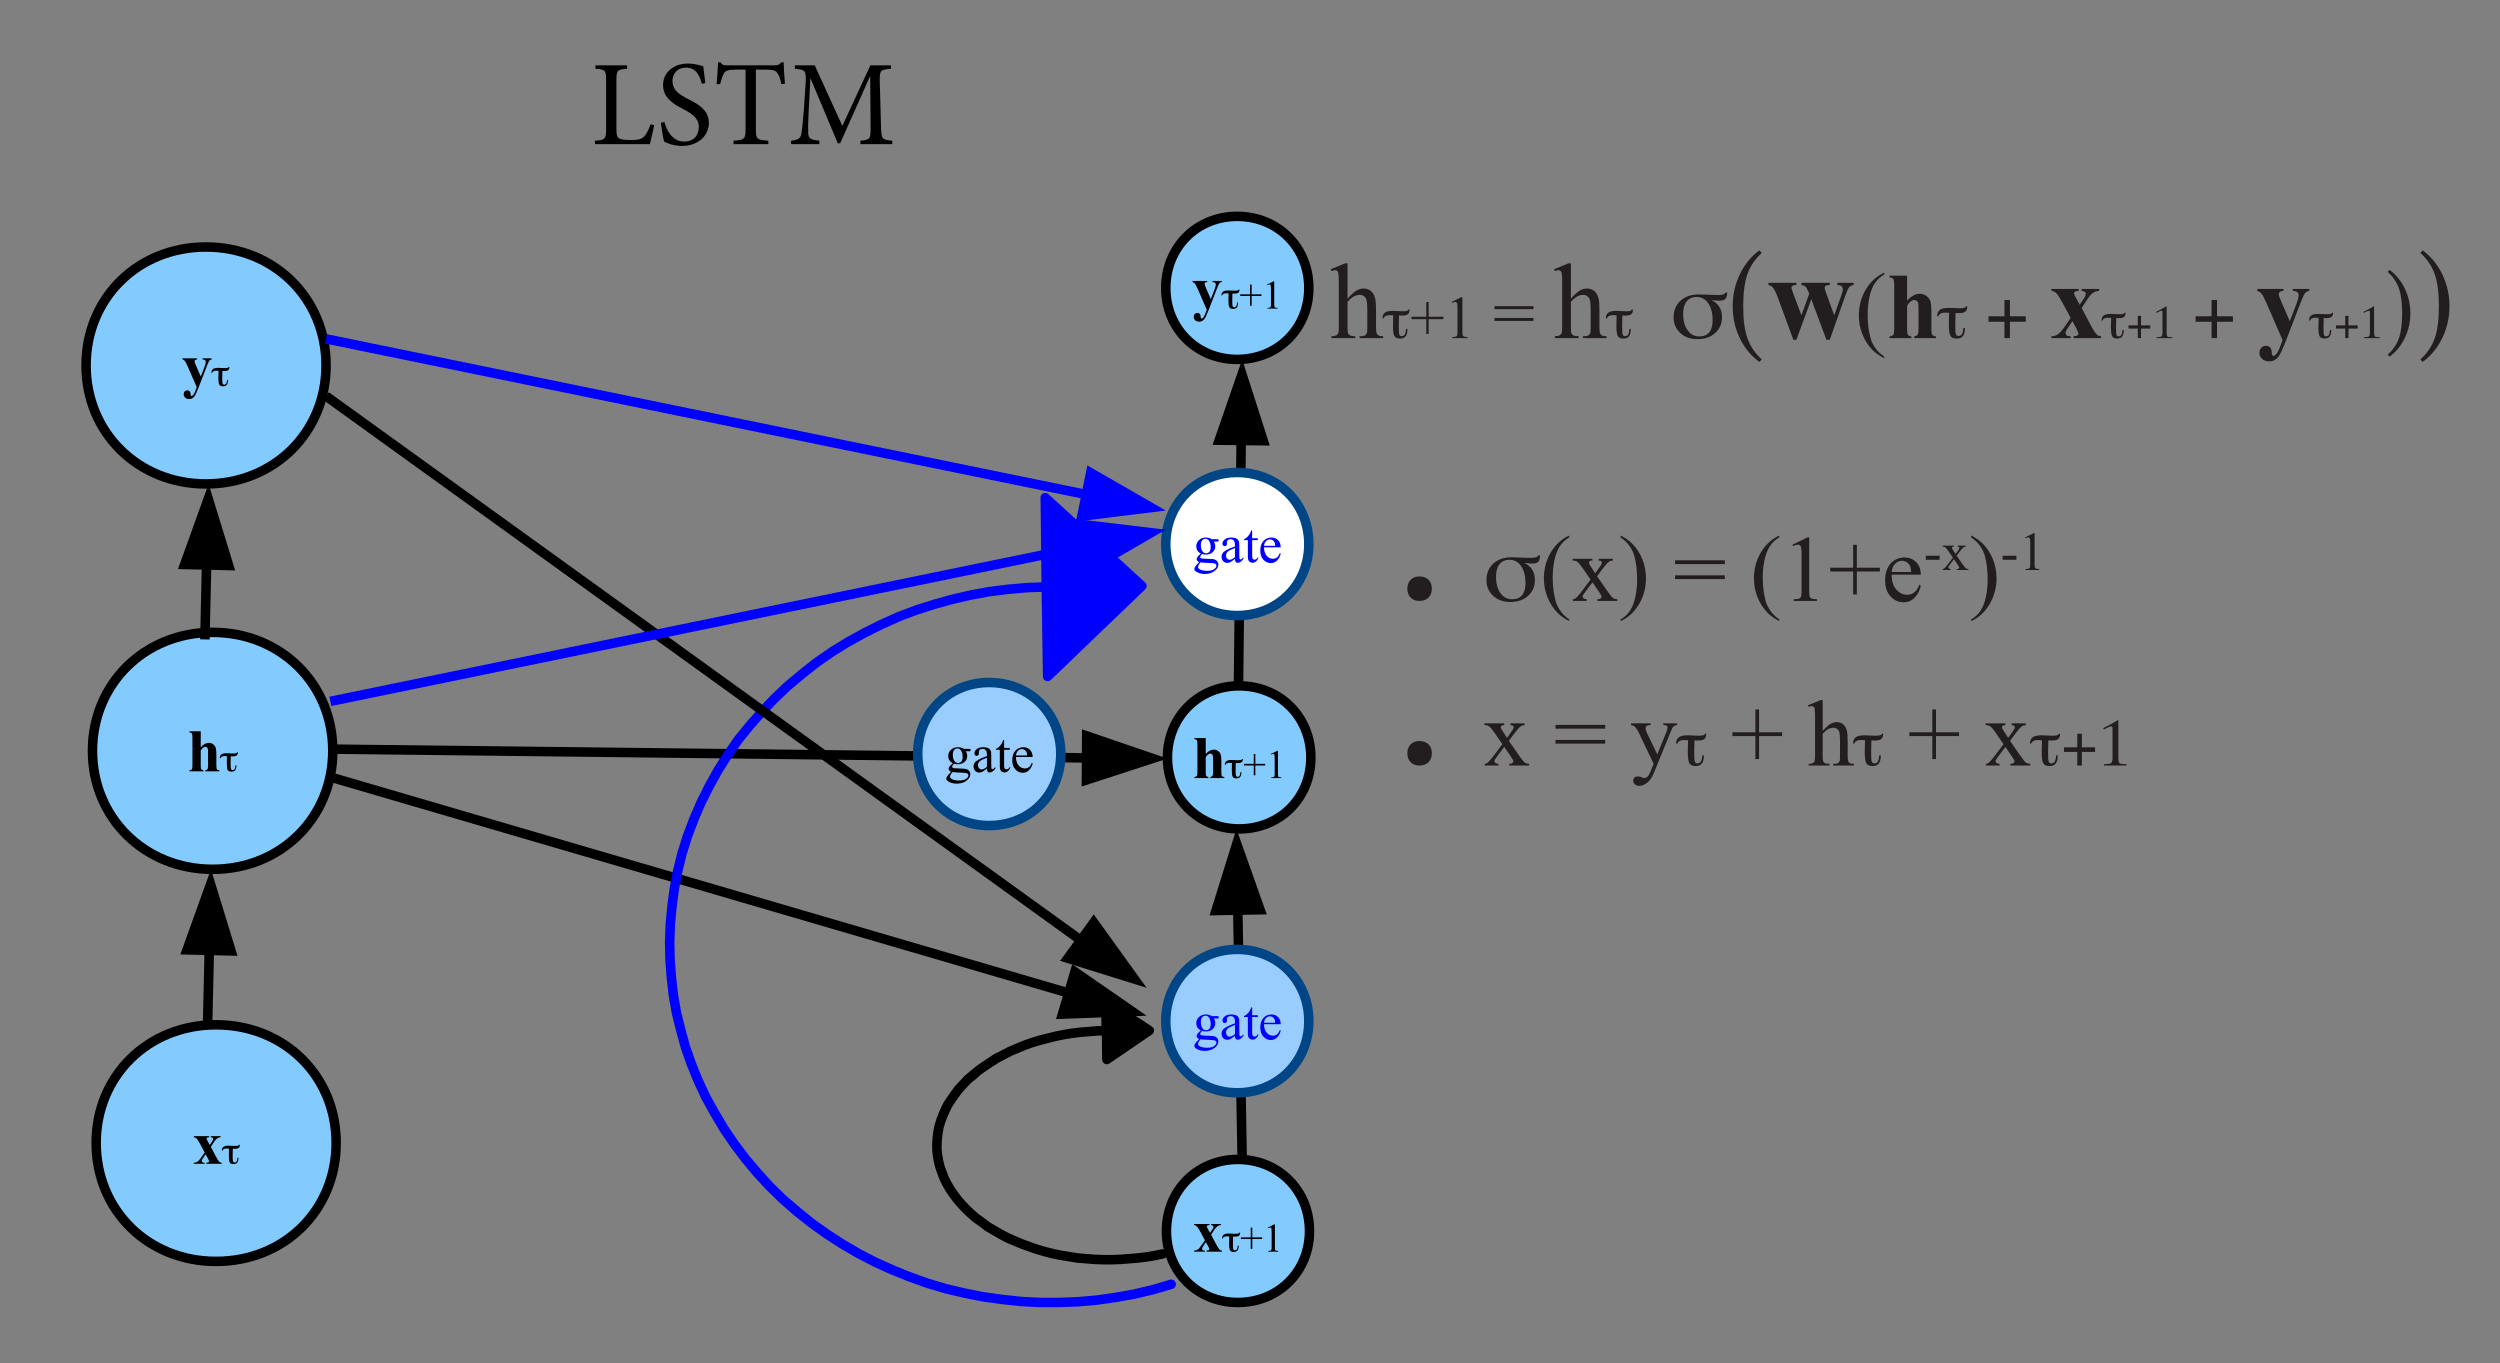 <?xml version="1.0" encoding="UTF-8" standalone="no"?>
<svg
   width="742.799pt"
   height="405.017pt"
   viewBox="0 0 742.799 405.017"
   version="1.2"
   id="svg687"
   sodipodi:docname="2016RNNcamp2LSTM1.svg"
   inkscape:version="1.1 (c4e8f9e, 2021-05-24)"
   xmlns:inkscape="http://www.inkscape.org/namespaces/inkscape"
   xmlns:sodipodi="http://sodipodi.sourceforge.net/DTD/sodipodi-0.dtd"
   xmlns:xlink="http://www.w3.org/1999/xlink"
   xmlns="http://www.w3.org/2000/svg"
   xmlns:svg="http://www.w3.org/2000/svg">
  <rect x="0" y="0" width="742.799" height="405.017" fill="#808080" stroke="none"/>
  <sodipodi:namedview
     id="namedview689"
     pagecolor="#ffffff"
     bordercolor="#666666"
     borderopacity="1.0"
     inkscape:pageshadow="2"
     inkscape:pageopacity="0.0"
     inkscape:pagecheckerboard="0"
     inkscape:document-units="pt"
     showgrid="false"
     inkscape:zoom="1.1379258"
     inkscape:cx="495.19926"
     inkscape:cy="270.22852"
     inkscape:window-width="1054"
     inkscape:window-height="831"
     inkscape:window-x="0"
     inkscape:window-y="25"
     inkscape:window-maximized="0"
     inkscape:current-layer="svg687" />
  <defs
     id="defs226">
    <g
       id="g224">
      <symbol
         overflow="visible"
         id="glyph0-0">
        <path
           style="stroke:none;"
           d="M 18 0 L 18 -25.203 L 0 -25.203 L 0 0 Z M 15.125 -23.406 L 9 -14.219 L 2.875 -23.406 Z M 16.203 -3.422 L 10.078 -12.594 L 16.203 -21.781 Z M 2.875 -1.797 L 9 -10.984 L 15.125 -1.797 Z M 1.797 -21.781 L 7.922 -12.594 L 1.797 -3.422 Z M 1.797 -21.781 "
           id="path2" />
      </symbol>
      <symbol
         overflow="visible"
         id="glyph0-1">
        <path
           style="stroke:none;"
           d="M 17.812 -5.875 C 17.281 -4.219 16.594 -3.062 15.984 -2.344 C 15.156 -1.406 13.938 -1.219 11.953 -1.219 C 10.438 -1.219 9.219 -1.297 8.5 -1.688 C 7.844 -2.047 7.672 -2.766 7.672 -4.719 L 7.672 -18.938 C 7.672 -22 7.984 -22.172 10.844 -22.391 L 10.844 -23.406 L 1.438 -23.406 L 1.438 -22.391 C 4.359 -22.172 4.609 -22 4.609 -18.938 L 4.609 -4.531 C 4.609 -1.469 4.312 -1.219 1.297 -1.016 L 1.297 0 L 17.609 0 C 17.922 -1.109 18.688 -4.531 18.906 -5.656 Z M 17.812 -5.875 "
           id="path5" />
      </symbol>
      <symbol
         overflow="visible"
         id="glyph0-2">
        <path
           style="stroke:none;"
           d="M 14.719 -18.141 C 14.438 -20.406 14.25 -21.812 14.109 -23.109 C 12.75 -23.547 11.234 -23.938 9.578 -23.938 C 4.938 -23.938 2.156 -20.984 2.156 -17.531 C 2.156 -13.469 5.797 -11.656 8.094 -10.438 C 10.797 -9 12.781 -7.734 12.781 -5.078 C 12.781 -2.453 11.156 -0.75 8.453 -0.75 C 4.75 -0.75 3.125 -4.391 2.562 -6.594 L 1.516 -6.344 C 1.734 -4.609 2.203 -1.516 2.484 -0.75 C 2.812 -0.578 3.344 -0.328 4.25 0 C 5.141 0.25 6.297 0.547 7.781 0.547 C 12.562 0.547 15.766 -2.484 15.766 -6.266 C 15.766 -10.297 12.344 -11.984 9.547 -13.422 C 6.703 -14.906 4.969 -16.125 4.969 -18.75 C 4.969 -20.703 6.188 -22.719 8.969 -22.719 C 12.094 -22.719 13.031 -20.234 13.688 -17.922 Z M 14.719 -18.141 "
           id="path8" />
      </symbol>
      <symbol
         overflow="visible"
         id="glyph0-3">
        <path
           style="stroke:none;"
           d="M 21.312 -17.922 C 21.125 -20.016 20.953 -22.641 20.953 -24.297 L 20.203 -24.297 C 19.625 -23.609 19.328 -23.406 18.359 -23.406 L 4.141 -23.406 C 3.125 -23.406 2.656 -23.469 2.156 -24.297 L 1.438 -24.297 C 1.375 -22.312 1.188 -19.984 1.016 -17.812 L 2.047 -17.812 C 2.484 -19.406 2.766 -20.406 3.203 -21.031 C 3.672 -21.859 4.391 -22.141 7.375 -22.141 L 9.609 -22.141 L 9.609 -4.422 C 9.609 -1.578 9.328 -1.219 6.047 -1.016 L 6.047 0 L 16.375 0 L 16.375 -1.016 C 12.953 -1.219 12.672 -1.578 12.672 -4.422 L 12.672 -22.141 L 15.234 -22.141 C 17.922 -22.141 18.547 -21.891 19.109 -21.031 C 19.547 -20.453 19.875 -19.547 20.266 -17.812 Z M 21.312 -17.922 "
           id="path11" />
      </symbol>
      <symbol
         overflow="visible"
         id="glyph0-4">
        <path
           style="stroke:none;"
           d="M 31 0 L 31 -1.016 C 27.859 -1.297 27.75 -1.469 27.641 -5.297 L 27.281 -18.328 C 27.188 -22.031 27.438 -22.109 30.594 -22.391 L 30.594 -23.406 L 24.484 -23.406 L 16.156 -5.406 L 7.953 -23.406 L 2.047 -23.406 L 2.047 -22.391 C 5.328 -22.062 5.516 -21.922 5.188 -17.25 L 4.688 -9.75 C 4.391 -6.016 4.172 -4.422 4 -3.172 C 3.75 -1.656 3.031 -1.266 0.938 -1.016 L 0.938 0 L 9.328 0 L 9.328 -1.016 C 6.953 -1.266 6.078 -1.516 6.016 -3.234 C 5.969 -4.688 5.969 -6.266 6.125 -9.219 L 6.656 -19.469 L 6.734 -19.469 L 14.797 -0.25 L 15.516 -0.25 L 24.297 -19.984 L 24.438 -19.984 L 24.547 -5.297 C 24.594 -1.469 24.438 -1.297 21.531 -1.016 L 21.531 0 Z M 31 0 "
           id="path14" />
      </symbol>
      <symbol
         overflow="visible"
         id="glyph1-0">
        <path
           style="stroke:none;"
           d="M 2.5 0 L 2.5 -11.25 L 11.5 -11.25 L 11.5 0 Z M 2.781 -0.281 L 11.219 -0.281 L 11.219 -10.969 L 2.781 -10.969 Z M 2.781 -0.281 "
           id="path17" />
      </symbol>
      <symbol
         overflow="visible"
         id="glyph1-1">
        <path
           style="stroke:none;"
           d="M 3.969 -11.922 L 3.969 -7.156 C 4.414 -7.633 4.828 -7.973 5.203 -8.172 C 5.578 -8.367 5.969 -8.469 6.375 -8.469 C 6.883 -8.469 7.32 -8.316 7.688 -8.016 C 8.062 -7.723 8.305 -7.379 8.422 -6.984 C 8.547 -6.598 8.609 -5.938 8.609 -5 L 8.609 -1.781 C 8.609 -1.156 8.664 -0.766 8.781 -0.609 C 8.895 -0.453 9.133 -0.352 9.5 -0.312 L 9.5 0 L 5.328 0 L 5.328 -0.312 C 5.617 -0.352 5.836 -0.473 5.984 -0.672 C 6.086 -0.816 6.141 -1.188 6.141 -1.781 L 6.141 -5.453 C 6.141 -6.129 6.113 -6.551 6.062 -6.719 C 6.008 -6.895 5.922 -7.031 5.797 -7.125 C 5.672 -7.227 5.531 -7.281 5.375 -7.281 C 5.133 -7.281 4.898 -7.195 4.672 -7.031 C 4.453 -6.875 4.219 -6.594 3.969 -6.188 L 3.969 -1.781 C 3.969 -1.195 4.008 -0.832 4.094 -0.688 C 4.207 -0.488 4.438 -0.363 4.781 -0.312 L 4.781 0 L 0.609 0 L 0.609 -0.312 C 0.961 -0.352 1.211 -0.469 1.359 -0.656 C 1.453 -0.781 1.5 -1.156 1.5 -1.781 L 1.5 -10.141 C 1.5 -10.754 1.441 -11.133 1.328 -11.281 C 1.211 -11.438 0.973 -11.539 0.609 -11.594 L 0.609 -11.922 Z M 3.969 -11.922 "
           id="path20" />
      </symbol>
      <symbol
         overflow="visible"
         id="glyph1-2">
        <path
           style="stroke:none;"
           d="M 4.375 0.328 L 1.719 -5.75 C 1.32 -6.676 1.023 -7.242 0.828 -7.453 C 0.641 -7.66 0.414 -7.805 0.156 -7.891 L 0.156 -8.219 L 4.516 -8.219 L 4.516 -7.891 C 4.234 -7.879 4.031 -7.82 3.906 -7.719 C 3.789 -7.625 3.734 -7.504 3.734 -7.359 C 3.734 -7.141 3.879 -6.703 4.172 -6.047 L 5.578 -2.828 L 6.547 -5.312 C 6.891 -6.195 7.062 -6.812 7.062 -7.156 C 7.062 -7.375 6.988 -7.547 6.844 -7.672 C 6.695 -7.805 6.441 -7.879 6.078 -7.891 L 6.078 -8.219 L 8.828 -8.219 L 8.828 -7.891 C 8.555 -7.859 8.336 -7.754 8.172 -7.578 C 8.004 -7.398 7.723 -6.789 7.328 -5.75 L 4.969 0.328 C 4.383 1.859 3.945 2.797 3.656 3.141 C 3.25 3.641 2.742 3.891 2.141 3.891 C 1.648 3.891 1.254 3.75 0.953 3.469 C 0.648 3.188 0.5 2.852 0.5 2.469 C 0.5 2.125 0.602 1.836 0.812 1.609 C 1.02 1.391 1.273 1.281 1.578 1.281 C 1.867 1.281 2.102 1.375 2.281 1.562 C 2.469 1.75 2.562 2.039 2.562 2.438 C 2.57 2.656 2.598 2.797 2.641 2.859 C 2.691 2.93 2.758 2.969 2.844 2.969 C 2.988 2.969 3.141 2.879 3.297 2.703 C 3.523 2.461 3.801 1.898 4.125 1.016 Z M 4.375 0.328 "
           id="path23" />
      </symbol>
      <symbol
         overflow="visible"
         id="glyph1-3">
        <path
           style="stroke:none;"
           d="M 5.469 -5.031 L 6.891 -2.328 C 7.379 -1.391 7.77 -0.789 8.062 -0.531 C 8.219 -0.395 8.43 -0.32 8.703 -0.312 L 8.703 0 L 4.125 0 L 4.125 -0.312 C 4.488 -0.344 4.711 -0.391 4.797 -0.453 C 4.879 -0.516 4.922 -0.602 4.922 -0.719 C 4.922 -0.883 4.828 -1.145 4.641 -1.5 L 3.922 -2.828 L 3.328 -1.938 C 3.047 -1.539 2.891 -1.301 2.859 -1.219 C 2.805 -1.113 2.781 -1.016 2.781 -0.922 C 2.781 -0.785 2.805 -0.672 2.859 -0.578 C 2.922 -0.492 3 -0.426 3.094 -0.375 C 3.195 -0.332 3.375 -0.312 3.625 -0.312 L 3.625 0 L 0.406 0 L 0.406 -0.312 C 0.812 -0.312 1.176 -0.422 1.5 -0.641 C 1.832 -0.859 2.316 -1.438 2.953 -2.375 L 3.625 -3.375 L 2.219 -6 C 1.75 -6.852 1.398 -7.375 1.172 -7.562 C 0.941 -7.758 0.688 -7.867 0.406 -7.891 L 0.406 -8.219 L 4.969 -8.219 L 4.969 -7.891 L 4.734 -7.891 L 4.266 -7.719 C 4.223 -7.688 4.203 -7.625 4.203 -7.531 C 4.203 -7.438 4.219 -7.344 4.25 -7.25 C 4.258 -7.207 4.336 -7.051 4.484 -6.781 L 5.141 -5.578 L 5.469 -6.062 C 5.938 -6.695 6.172 -7.145 6.172 -7.406 C 6.172 -7.531 6.117 -7.633 6.016 -7.719 C 5.91 -7.801 5.727 -7.859 5.469 -7.891 L 5.469 -8.219 L 8.375 -8.219 L 8.375 -7.891 C 8.02 -7.879 7.688 -7.77 7.375 -7.562 C 7.062 -7.352 6.711 -6.953 6.328 -6.359 Z M 5.469 -5.031 "
           id="path26" />
      </symbol>
      <symbol
         overflow="visible"
         id="glyph2-0">
        <path
           style="stroke:none;"
           d="M 0.594 2.125 L 0.594 -8.469 L 6.594 -8.469 L 6.594 2.125 Z M 1.266 1.453 L 5.938 1.453 L 5.938 -7.781 L 1.266 -7.781 Z M 1.266 1.453 "
           id="path29" />
      </symbol>
      <symbol
         overflow="visible"
         id="glyph2-1">
        <path
           style="stroke:none;"
           d="M 3 -4.484 C 3 -4.422 2.992 -4.328 2.984 -4.203 C 2.961 -3.336 2.953 -2.719 2.953 -2.344 L 2.953 -1.953 C 2.953 -1.266 2.992 -0.832 3.078 -0.656 C 3.16 -0.477 3.312 -0.391 3.531 -0.391 C 3.801 -0.391 4.004 -0.5 4.141 -0.719 C 4.285 -0.945 4.367 -1.312 4.391 -1.812 L 4.672 -1.812 L 4.672 -1.766 C 4.672 -1.129 4.551 -0.66 4.312 -0.359 C 4.07 -0.055 3.703 0.094 3.203 0.094 C 2.68 0.094 2.316 -0.051 2.109 -0.344 C 1.91 -0.645 1.812 -1.32 1.812 -2.375 C 1.812 -2.539 1.816 -2.812 1.828 -3.188 C 1.836 -3.57 1.848 -4.008 1.859 -4.5 C 1.836 -4.5 1.812 -4.504 1.781 -4.516 C 1.488 -4.535 1.285 -4.547 1.172 -4.547 C 0.828 -4.547 0.551 -4.488 0.344 -4.375 C 0.133 -4.27 0.008 -4.117 -0.031 -3.922 L -0.281 -3.922 C -0.258 -4.453 -0.094 -4.828 0.219 -5.047 C 0.531 -5.273 1.066 -5.391 1.828 -5.391 C 2.023 -5.391 2.336 -5.375 2.766 -5.344 C 3.191 -5.32 3.52 -5.312 3.75 -5.312 C 4.113 -5.312 4.383 -5.336 4.562 -5.391 C 4.75 -5.453 4.844 -5.539 4.844 -5.656 L 4.844 -5.672 L 5.094 -5.672 C 5.094 -5.223 4.977 -4.906 4.75 -4.719 C 4.531 -4.539 4.141 -4.453 3.578 -4.453 C 3.461 -4.453 3.281 -4.461 3.031 -4.484 Z M 3 -4.484 "
           id="path32" />
      </symbol>
      <symbol
         overflow="visible"
         id="glyph3-0">
        <path
           style="stroke:none;"
           d="M 1.672 0 L 1.672 -7.5 L 7.672 -7.5 L 7.672 0 Z M 1.859 -0.188 L 7.484 -0.188 L 7.484 -7.312 L 1.859 -7.312 Z M 1.859 -0.188 "
           id="path35" />
      </symbol>
      <symbol
         overflow="visible"
         id="glyph3-1">
        <path
           style="stroke:none;"
           d="M 3.141 -0.828 L 3.141 -3.75 L 0.219 -3.75 L 0.219 -4.234 L 3.141 -4.234 L 3.141 -7.141 L 3.609 -7.141 L 3.609 -4.234 L 6.531 -4.234 L 6.531 -3.75 L 3.609 -3.75 L 3.609 -0.828 Z M 3.141 -0.828 "
           id="path38" />
      </symbol>
      <symbol
         overflow="visible"
         id="glyph3-2">
        <path
           style="stroke:none;"
           d="M 1.406 -7.172 L 3.344 -8.109 L 3.531 -8.109 L 3.531 -1.406 C 3.531 -0.957 3.547 -0.676 3.578 -0.562 C 3.617 -0.457 3.695 -0.375 3.812 -0.312 C 3.938 -0.258 4.176 -0.227 4.531 -0.219 L 4.531 0 L 1.547 0 L 1.547 -0.219 C 1.922 -0.227 2.16 -0.258 2.266 -0.312 C 2.379 -0.375 2.457 -0.453 2.5 -0.547 C 2.539 -0.641 2.562 -0.926 2.562 -1.406 L 2.562 -5.688 C 2.562 -6.27 2.547 -6.641 2.516 -6.797 C 2.484 -6.922 2.43 -7.016 2.359 -7.078 C 2.285 -7.141 2.195 -7.172 2.094 -7.172 C 1.945 -7.172 1.75 -7.109 1.5 -6.984 Z M 1.406 -7.172 "
           id="path41" />
      </symbol>
      <symbol
         overflow="visible"
         id="glyph4-0">
        <path
           style="stroke:none;"
           d="M 2.219 0 L 2.219 -10 L 10.219 -10 L 10.219 0 Z M 2.469 -0.25 L 9.969 -0.25 L 9.969 -9.75 L 2.469 -9.75 Z M 2.469 -0.25 "
           id="path44" />
      </symbol>
      <symbol
         overflow="visible"
         id="glyph4-1">
        <path
           style="stroke:none;"
           d="M 2.422 -2.609 C 1.984 -2.828 1.645 -3.125 1.406 -3.5 C 1.176 -3.883 1.062 -4.312 1.062 -4.781 C 1.062 -5.488 1.328 -6.098 1.859 -6.609 C 2.391 -7.117 3.07 -7.375 3.906 -7.375 C 4.594 -7.375 5.188 -7.207 5.688 -6.875 L 7.203 -6.875 C 7.422 -6.875 7.547 -6.863 7.578 -6.844 C 7.617 -6.832 7.648 -6.812 7.672 -6.781 C 7.703 -6.738 7.719 -6.656 7.719 -6.531 C 7.719 -6.395 7.703 -6.301 7.672 -6.25 C 7.66 -6.227 7.633 -6.207 7.594 -6.188 C 7.551 -6.176 7.422 -6.172 7.203 -6.172 L 6.266 -6.172 C 6.555 -5.797 6.703 -5.316 6.703 -4.734 C 6.703 -4.066 6.445 -3.492 5.938 -3.016 C 5.426 -2.547 4.742 -2.312 3.891 -2.312 C 3.535 -2.312 3.172 -2.363 2.797 -2.469 C 2.566 -2.27 2.41 -2.094 2.328 -1.938 C 2.254 -1.789 2.219 -1.664 2.219 -1.562 C 2.219 -1.477 2.258 -1.395 2.344 -1.312 C 2.426 -1.227 2.594 -1.164 2.844 -1.125 C 2.988 -1.102 3.352 -1.086 3.938 -1.078 C 5.008 -1.047 5.707 -1.008 6.031 -0.969 C 6.508 -0.895 6.895 -0.711 7.188 -0.422 C 7.477 -0.129 7.625 0.227 7.625 0.656 C 7.625 1.25 7.348 1.801 6.797 2.312 C 5.984 3.07 4.922 3.453 3.609 3.453 C 2.609 3.453 1.758 3.227 1.062 2.781 C 0.676 2.52 0.484 2.25 0.484 1.969 C 0.484 1.844 0.508 1.719 0.562 1.594 C 0.656 1.395 0.836 1.125 1.109 0.781 C 1.148 0.738 1.414 0.457 1.906 -0.062 C 1.633 -0.227 1.441 -0.375 1.328 -0.5 C 1.223 -0.625 1.172 -0.77 1.172 -0.938 C 1.172 -1.113 1.242 -1.32 1.391 -1.562 C 1.535 -1.812 1.879 -2.16 2.422 -2.609 Z M 3.781 -7 C 3.395 -7 3.07 -6.844 2.812 -6.531 C 2.551 -6.227 2.422 -5.758 2.422 -5.125 C 2.422 -4.301 2.598 -3.66 2.953 -3.203 C 3.223 -2.859 3.566 -2.688 3.984 -2.688 C 4.379 -2.688 4.703 -2.832 4.953 -3.125 C 5.211 -3.426 5.344 -3.895 5.344 -4.531 C 5.344 -5.363 5.16 -6.016 4.797 -6.484 C 4.535 -6.828 4.195 -7 3.781 -7 Z M 2.344 0 C 2.094 0.27 1.906 0.52 1.781 0.75 C 1.656 0.977 1.594 1.188 1.594 1.375 C 1.594 1.625 1.742 1.844 2.047 2.031 C 2.566 2.352 3.32 2.516 4.312 2.516 C 5.25 2.516 5.938 2.348 6.375 2.016 C 6.82 1.691 7.047 1.344 7.047 0.969 C 7.047 0.695 6.914 0.504 6.656 0.391 C 6.383 0.273 5.848 0.207 5.047 0.188 C 3.867 0.156 2.969 0.094 2.344 0 Z M 2.344 0 "
           id="path47" />
      </symbol>
      <symbol
         overflow="visible"
         id="glyph4-2">
        <path
           style="stroke:none;"
           d="M 4.562 -1.031 C 3.82 -0.469 3.359 -0.141 3.172 -0.047 C 2.891 0.086 2.594 0.156 2.281 0.156 C 1.781 0.156 1.367 -0.016 1.047 -0.359 C 0.734 -0.703 0.578 -1.148 0.578 -1.703 C 0.578 -2.047 0.656 -2.348 0.812 -2.609 C 1.02 -2.961 1.391 -3.297 1.922 -3.609 C 2.453 -3.922 3.332 -4.301 4.562 -4.75 L 4.562 -5.031 C 4.562 -5.738 4.445 -6.223 4.219 -6.484 C 3.988 -6.754 3.66 -6.891 3.234 -6.891 C 2.898 -6.891 2.641 -6.801 2.453 -6.625 C 2.254 -6.445 2.156 -6.242 2.156 -6.016 L 2.172 -5.562 C 2.172 -5.32 2.109 -5.133 1.984 -5 C 1.859 -4.875 1.695 -4.812 1.5 -4.812 C 1.312 -4.812 1.156 -4.879 1.031 -5.016 C 0.906 -5.148 0.844 -5.336 0.844 -5.578 C 0.844 -6.023 1.07 -6.438 1.531 -6.812 C 1.988 -7.188 2.633 -7.375 3.469 -7.375 C 4.102 -7.375 4.625 -7.266 5.031 -7.047 C 5.332 -6.891 5.555 -6.641 5.703 -6.297 C 5.797 -6.066 5.844 -5.609 5.844 -4.922 L 5.844 -2.484 C 5.844 -1.805 5.852 -1.391 5.875 -1.234 C 5.906 -1.078 5.953 -0.973 6.016 -0.922 C 6.078 -0.867 6.145 -0.844 6.219 -0.844 C 6.301 -0.844 6.375 -0.863 6.438 -0.906 C 6.551 -0.969 6.766 -1.156 7.078 -1.469 L 7.078 -1.031 C 6.492 -0.25 5.938 0.141 5.406 0.141 C 5.145 0.141 4.938 0.051 4.781 -0.125 C 4.633 -0.301 4.562 -0.602 4.562 -1.031 Z M 4.562 -1.547 L 4.562 -4.266 C 3.77 -3.953 3.258 -3.734 3.031 -3.609 C 2.625 -3.379 2.332 -3.141 2.156 -2.891 C 1.977 -2.641 1.891 -2.363 1.891 -2.062 C 1.891 -1.688 2 -1.375 2.219 -1.125 C 2.445 -0.883 2.707 -0.766 3 -0.766 C 3.395 -0.766 3.914 -1.023 4.562 -1.547 Z M 4.562 -1.547 "
           id="path50" />
      </symbol>
      <symbol
         overflow="visible"
         id="glyph4-3">
        <path
           style="stroke:none;"
           d="M 2.578 -9.516 L 2.578 -7.156 L 4.25 -7.156 L 4.25 -6.609 L 2.578 -6.609 L 2.578 -1.969 C 2.578 -1.508 2.645 -1.195 2.781 -1.031 C 2.914 -0.875 3.086 -0.797 3.297 -0.797 C 3.461 -0.797 3.625 -0.848 3.781 -0.953 C 3.945 -1.055 4.078 -1.211 4.172 -1.422 L 4.469 -1.422 C 4.289 -0.91 4.035 -0.523 3.703 -0.266 C 3.367 -0.004 3.023 0.125 2.672 0.125 C 2.43 0.125 2.195 0.055 1.969 -0.078 C 1.738 -0.211 1.566 -0.406 1.453 -0.656 C 1.348 -0.906 1.297 -1.285 1.297 -1.797 L 1.297 -6.609 L 0.156 -6.609 L 0.156 -6.875 C 0.445 -6.988 0.738 -7.18 1.031 -7.453 C 1.332 -7.723 1.602 -8.047 1.844 -8.422 C 1.957 -8.617 2.125 -8.984 2.344 -9.516 Z M 2.578 -9.516 "
           id="path53" />
      </symbol>
      <symbol
         overflow="visible"
         id="glyph4-4">
        <path
           style="stroke:none;"
           d="M 1.703 -4.469 C 1.703 -3.406 1.961 -2.57 2.484 -1.969 C 3.004 -1.363 3.613 -1.062 4.312 -1.062 C 4.781 -1.062 5.188 -1.188 5.531 -1.438 C 5.883 -1.695 6.176 -2.141 6.406 -2.766 L 6.656 -2.609 C 6.539 -1.898 6.219 -1.25 5.688 -0.656 C 5.164 -0.07 4.508 0.219 3.719 0.219 C 2.863 0.219 2.129 -0.113 1.516 -0.781 C 0.898 -1.457 0.594 -2.359 0.594 -3.484 C 0.594 -4.711 0.906 -5.664 1.531 -6.344 C 2.164 -7.031 2.957 -7.375 3.906 -7.375 C 4.707 -7.375 5.363 -7.109 5.875 -6.578 C 6.395 -6.055 6.656 -5.352 6.656 -4.469 Z M 1.703 -4.922 L 5.016 -4.922 C 4.992 -5.379 4.941 -5.703 4.859 -5.891 C 4.723 -6.18 4.523 -6.41 4.266 -6.578 C 4.016 -6.742 3.75 -6.828 3.469 -6.828 C 3.031 -6.828 2.641 -6.656 2.297 -6.312 C 1.961 -5.977 1.766 -5.516 1.703 -4.922 Z M 1.703 -4.922 "
           id="path56" />
      </symbol>
      <symbol
         overflow="visible"
         id="glyph5-0">
        <path
           style="stroke:none;"
           d="M 4.438 0 L 4.438 -20 L 20.438 -20 L 20.438 0 Z M 4.938 -0.5 L 19.938 -0.5 L 19.938 -19.5 L 4.938 -19.5 Z M 4.938 -0.5 "
           id="path59" />
      </symbol>
      <symbol
         overflow="visible"
         id="glyph5-1">
        <path
           style="stroke:none;"
           d="M 5.203 -22.219 L 5.203 -11.75 C 6.359 -13.02 7.273 -13.832 7.953 -14.188 C 8.629 -14.551 9.305 -14.734 9.984 -14.734 C 10.797 -14.734 11.492 -14.508 12.078 -14.062 C 12.66 -13.613 13.094 -12.91 13.375 -11.953 C 13.57 -11.285 13.672 -10.066 13.672 -8.297 L 13.672 -3.234 C 13.672 -2.328 13.742 -1.707 13.891 -1.375 C 13.992 -1.125 14.172 -0.926 14.422 -0.781 C 14.672 -0.633 15.129 -0.562 15.797 -0.562 L 15.797 0 L 8.766 0 L 8.766 -0.562 L 9.094 -0.562 C 9.758 -0.562 10.223 -0.66 10.484 -0.859 C 10.742 -1.066 10.926 -1.367 11.031 -1.766 C 11.062 -1.93 11.078 -2.422 11.078 -3.234 L 11.078 -8.297 C 11.078 -9.859 10.992 -10.883 10.828 -11.375 C 10.672 -11.863 10.414 -12.227 10.062 -12.469 C 9.707 -12.719 9.281 -12.844 8.781 -12.844 C 8.27 -12.844 7.738 -12.707 7.188 -12.438 C 6.633 -12.164 5.973 -11.617 5.203 -10.797 L 5.203 -3.234 C 5.203 -2.254 5.254 -1.645 5.359 -1.406 C 5.473 -1.164 5.676 -0.961 5.969 -0.797 C 6.27 -0.641 6.785 -0.562 7.516 -0.562 L 7.516 0 L 0.422 0 L 0.422 -0.562 C 1.055 -0.562 1.555 -0.66 1.922 -0.859 C 2.129 -0.961 2.297 -1.16 2.422 -1.453 C 2.547 -1.742 2.609 -2.336 2.609 -3.234 L 2.609 -16.188 C 2.609 -17.82 2.566 -18.828 2.484 -19.203 C 2.41 -19.578 2.289 -19.832 2.125 -19.969 C 1.969 -20.102 1.754 -20.172 1.484 -20.172 C 1.266 -20.172 0.91 -20.086 0.422 -19.922 L 0.203 -20.469 L 4.484 -22.219 Z M 5.203 -22.219 "
           id="path62" />
      </symbol>
      <symbol
         overflow="visible"
         id="glyph6-0">
        <path
           style="stroke:none;"
           d="M 0.891 3.188 L 0.891 -12.688 L 9.891 -12.688 L 9.891 3.188 Z M 1.906 2.188 L 8.891 2.188 L 8.891 -11.688 L 1.906 -11.688 Z M 1.906 2.188 "
           id="path65" />
      </symbol>
      <symbol
         overflow="visible"
         id="glyph6-1">
        <path
           style="stroke:none;"
           d="M 4.5 -6.719 C 4.5 -6.625 4.492 -6.484 4.484 -6.297 C 4.453 -5.016 4.438 -4.094 4.438 -3.531 L 4.438 -2.938 C 4.438 -1.906 4.492 -1.254 4.609 -0.984 C 4.734 -0.711 4.961 -0.578 5.297 -0.578 C 5.711 -0.578 6.02 -0.742 6.219 -1.078 C 6.426 -1.422 6.547 -1.969 6.578 -2.719 L 7 -2.719 L 7 -2.641 C 7 -1.691 6.82 -0.988 6.469 -0.531 C 6.113 -0.082 5.562 0.141 4.812 0.141 C 4.031 0.141 3.484 -0.082 3.172 -0.531 C 2.867 -0.977 2.719 -1.988 2.719 -3.562 C 2.719 -3.801 2.723 -4.207 2.734 -4.781 C 2.754 -5.363 2.77 -6.02 2.781 -6.75 C 2.758 -6.75 2.719 -6.754 2.656 -6.766 C 2.219 -6.805 1.914 -6.828 1.75 -6.828 C 1.238 -6.828 0.828 -6.742 0.516 -6.578 C 0.203 -6.41 0.016 -6.176 -0.047 -5.875 L -0.438 -5.875 C -0.395 -6.676 -0.141 -7.242 0.328 -7.578 C 0.797 -7.922 1.602 -8.094 2.75 -8.094 C 3.039 -8.094 3.504 -8.07 4.141 -8.031 C 4.773 -7.988 5.266 -7.969 5.609 -7.969 C 6.172 -7.969 6.586 -8.008 6.859 -8.094 C 7.129 -8.188 7.266 -8.316 7.266 -8.484 L 7.266 -8.5 L 7.625 -8.5 C 7.625 -7.832 7.457 -7.363 7.125 -7.094 C 6.789 -6.82 6.203 -6.688 5.359 -6.688 C 5.191 -6.688 4.922 -6.695 4.547 -6.719 Z M 4.5 -6.719 "
           id="path68" />
      </symbol>
      <symbol
         overflow="visible"
         id="glyph7-0">
        <path
           style="stroke:none;"
           d="M 2.5 0 L 2.5 -11.25 L 11.5 -11.25 L 11.5 0 Z M 2.781 -0.281 L 11.219 -0.281 L 11.219 -10.969 L 2.781 -10.969 Z M 2.781 -0.281 "
           id="path71" />
      </symbol>
      <symbol
         overflow="visible"
         id="glyph7-1">
        <path
           style="stroke:none;"
           d="M 4.703 -1.234 L 4.703 -5.625 L 0.328 -5.625 L 0.328 -6.344 L 4.703 -6.344 L 4.703 -10.719 L 5.406 -10.719 L 5.406 -6.344 L 9.797 -6.344 L 9.797 -5.625 L 5.406 -5.625 L 5.406 -1.234 Z M 4.703 -1.234 "
           id="path74" />
      </symbol>
      <symbol
         overflow="visible"
         id="glyph7-2">
        <path
           style="stroke:none;"
           d="M 2.109 -10.75 L 5.016 -12.172 L 5.297 -12.172 L 5.297 -2.094 C 5.297 -1.426 5.32 -1.008 5.375 -0.844 C 5.438 -0.688 5.555 -0.562 5.734 -0.469 C 5.91 -0.383 6.266 -0.336 6.797 -0.328 L 6.797 0 L 2.328 0 L 2.328 -0.328 C 2.891 -0.336 3.25 -0.383 3.406 -0.469 C 3.57 -0.551 3.688 -0.664 3.75 -0.812 C 3.812 -0.957 3.844 -1.383 3.844 -2.094 L 3.844 -8.531 C 3.844 -9.395 3.816 -9.953 3.766 -10.203 C 3.723 -10.391 3.645 -10.523 3.531 -10.609 C 3.426 -10.703 3.297 -10.75 3.141 -10.75 C 2.93 -10.75 2.629 -10.66 2.234 -10.484 Z M 2.109 -10.75 "
           id="path77" />
      </symbol>
      <symbol
         overflow="visible"
         id="glyph8-0">
        <path
           style="stroke:none;"
           d="M 3.047 0 L 3.047 -13.75 L 14.047 -13.75 L 14.047 0 Z M 3.391 -0.344 L 13.703 -0.344 L 13.703 -13.406 L 3.391 -13.406 Z M 3.391 -0.344 "
           id="path80" />
      </symbol>
      <symbol
         overflow="visible"
         id="glyph8-1">
        <path
           style="stroke:none;"
           d=""
           id="path83" />
      </symbol>
      <symbol
         overflow="visible"
         id="glyph8-2">
        <path
           style="stroke:none;"
           d="M 0.391 -9.484 L 11.984 -9.484 L 11.984 -8.609 L 0.391 -8.609 Z M 0.391 -5.984 L 11.984 -5.984 L 11.984 -5.109 L 0.391 -5.109 Z M 0.391 -5.984 "
           id="path86" />
      </symbol>
      <symbol
         overflow="visible"
         id="glyph9-0">
        <path
           style="stroke:none;"
           d="M 1.094 3.891 L 1.094 -15.516 L 12.094 -15.516 L 12.094 3.891 Z M 2.328 2.672 L 10.875 2.672 L 10.875 -14.281 L 2.328 -14.281 Z M 2.328 2.672 "
           id="path89" />
      </symbol>
      <symbol
         overflow="visible"
         id="glyph9-1">
        <path
           style="stroke:none;"
           d=""
           id="path92" />
      </symbol>
      <symbol
         overflow="visible"
         id="glyph10-0">
        <path
           style="stroke:none;"
           d="M 1.391 4.953 L 1.391 -19.75 L 15.391 -19.75 L 15.391 4.953 Z M 2.969 3.391 L 13.844 3.391 L 13.844 -18.172 L 2.969 -18.172 Z M 2.969 3.391 "
           id="path95" />
      </symbol>
      <symbol
         overflow="visible"
         id="glyph10-1">
        <path
           style="stroke:none;"
           d="M 12.578 -5.312 C 12.578 -7.426 12.141 -9.109 11.266 -10.359 C 10.398 -11.609 9.25 -12.234 7.812 -12.234 C 6.551 -12.234 5.566 -11.789 4.859 -10.906 C 4.16 -10.02 3.812 -8.773 3.812 -7.172 C 3.812 -5.203 4.25 -3.598 5.125 -2.359 C 6 -1.117 7.141 -0.5 8.547 -0.5 C 9.891 -0.5 10.895 -0.898 11.562 -1.703 C 12.238 -2.504 12.578 -3.707 12.578 -5.312 Z M 12.266 -11.312 C 13.305 -10.781 14.082 -10.094 14.594 -9.25 C 15.113 -8.406 15.375 -7.406 15.375 -6.25 C 15.375 -4.312 14.695 -2.734 13.344 -1.516 C 12 -0.297 10.234 0.312 8.047 0.312 C 5.984 0.312 4.289 -0.297 2.969 -1.516 C 1.645 -2.734 0.984 -4.285 0.984 -6.172 C 0.984 -8.223 1.664 -9.867 3.031 -11.109 C 4.406 -12.359 6.223 -12.984 8.484 -12.984 C 8.941 -12.984 9.785 -12.953 11.016 -12.891 C 12.254 -12.828 13.258 -12.797 14.031 -12.797 C 14.781 -12.797 15.336 -12.852 15.703 -12.969 C 16.066 -13.094 16.266 -13.273 16.297 -13.516 L 16.906 -13.516 C 16.883 -12.609 16.703 -11.977 16.359 -11.625 C 16.023 -11.281 15.414 -11.109 14.531 -11.109 C 14.352 -11.109 14.117 -11.117 13.828 -11.141 C 13.547 -11.172 13.023 -11.227 12.266 -11.312 Z M 12.266 -11.312 "
           id="path98" />
      </symbol>
      <symbol
         overflow="visible"
         id="glyph10-2">
        <path
           style="stroke:none;"
           d="M 1.312 -19.688 L 1.844 -20.281 C 3.781 -18.863 5.297 -17.008 6.391 -14.719 C 7.492 -12.438 8.047 -9.988 8.047 -7.375 C 8.047 -4.758 7.492 -2.312 6.391 -0.031 C 5.297 2.25 3.781 4.098 1.844 5.516 L 1.312 4.922 C 2.863 3.535 3.969 1.922 4.625 0.078 C 5.281 -1.754 5.609 -4.238 5.609 -7.375 C 5.609 -10.508 5.281 -12.992 4.625 -14.828 C 3.969 -16.672 2.863 -18.289 1.312 -19.688 Z M 1.312 -19.688 "
           id="path101" />
      </symbol>
      <symbol
         overflow="visible"
         id="glyph11-0">
        <path
           style="stroke:none;"
           d="M 1.797 6.359 L 1.797 -25.391 L 19.797 -25.391 L 19.797 6.359 Z M 3.812 4.359 L 17.797 4.359 L 17.797 -23.359 L 3.812 -23.359 Z M 3.812 4.359 "
           id="path104" />
      </symbol>
      <symbol
         overflow="visible"
         id="glyph11-1">
        <path
           style="stroke:none;"
           d="M 10.297 -25.312 C 8.316 -23.508 6.898 -21.414 6.047 -19.031 C 5.203 -16.656 4.781 -13.469 4.781 -9.469 C 4.781 -5.469 5.203 -2.285 6.047 0.078 C 6.898 2.453 8.316 4.535 10.297 6.328 L 9.578 7.078 C 7.098 5.266 5.156 2.898 3.75 -0.016 C 2.352 -2.941 1.656 -6.094 1.656 -9.469 C 1.656 -12.844 2.359 -16 3.766 -18.938 C 5.172 -21.875 7.109 -24.25 9.578 -26.062 Z M 10.297 -25.312 "
           id="path107" />
      </symbol>
      <symbol
         overflow="visible"
         id="glyph11-2">
        <path
           style="stroke:none;"
           d="M 1.688 -25.312 L 2.375 -26.062 C 4.852 -24.25 6.801 -21.867 8.219 -18.922 C 9.633 -15.984 10.344 -12.832 10.344 -9.469 C 10.344 -6.113 9.633 -2.969 8.219 -0.031 C 6.801 2.895 4.852 5.266 2.375 7.078 L 1.688 6.328 C 3.676 4.547 5.094 2.473 5.938 0.109 C 6.781 -2.242 7.203 -5.438 7.203 -9.469 C 7.203 -13.5 6.781 -16.695 5.938 -19.062 C 5.094 -21.438 3.676 -23.52 1.688 -25.312 Z M 1.688 -25.312 "
           id="path110" />
      </symbol>
      <symbol
         overflow="visible"
         id="glyph12-0">
        <path
           style="stroke:none;"
           d="M 5 0 L 5 -22.5 L 23 -22.5 L 23 0 Z M 5.562 -0.562 L 22.438 -0.562 L 22.438 -21.938 L 5.562 -21.938 Z M 5.562 -0.562 "
           id="path113" />
      </symbol>
      <symbol
         overflow="visible"
         id="glyph12-1">
        <path
           style="stroke:none;"
           d="M 17.516 0.5 L 13.016 -11.562 L 8.594 0.5 L 7.688 0.5 L 3.312 -11.422 C 2.656 -13.242 2.098 -14.43 1.641 -14.984 C 1.348 -15.359 0.898 -15.625 0.297 -15.781 L 0.297 -16.438 L 8.594 -16.438 L 8.594 -15.781 C 8.031 -15.781 7.645 -15.695 7.438 -15.531 C 7.227 -15.375 7.125 -15.191 7.125 -14.984 C 7.125 -14.773 7.312 -14.176 7.688 -13.188 L 10.094 -6.766 L 12.406 -13.188 L 12.234 -13.609 C 11.879 -14.484 11.57 -15.039 11.312 -15.281 C 11.051 -15.52 10.645 -15.688 10.094 -15.781 L 10.094 -16.438 L 18.516 -16.438 L 18.516 -15.781 C 17.859 -15.75 17.441 -15.66 17.266 -15.516 C 17.086 -15.367 17 -15.16 17 -14.891 C 17 -14.629 17.172 -14.062 17.516 -13.188 L 19.828 -6.766 L 21.938 -12.672 C 22.238 -13.516 22.391 -14.086 22.391 -14.391 C 22.391 -14.848 22.281 -15.18 22.062 -15.391 C 21.844 -15.609 21.41 -15.738 20.766 -15.781 L 20.766 -16.438 L 25.625 -16.438 L 25.625 -15.781 C 25.094 -15.719 24.664 -15.531 24.344 -15.219 C 24.031 -14.906 23.617 -14.02 23.109 -12.562 L 18.516 0.5 Z M 17.516 0.5 "
           id="path116" />
      </symbol>
      <symbol
         overflow="visible"
         id="glyph13-0">
        <path
           style="stroke:none;"
           d="M 3.891 0 L 3.891 -17.5 L 17.891 -17.5 L 17.891 0 Z M 4.328 -0.438 L 17.453 -0.438 L 17.453 -17.062 L 4.328 -17.062 Z M 4.328 -0.438 "
           id="path119" />
      </symbol>
      <symbol
         overflow="visible"
         id="glyph13-1">
        <path
           style="stroke:none;"
           d="M 8.703 5.484 L 8.703 5.984 C 7.316 5.297 6.164 4.488 5.25 3.562 C 3.938 2.238 2.926 0.68 2.219 -1.109 C 1.508 -2.91 1.156 -4.781 1.156 -6.719 C 1.156 -9.539 1.848 -12.113 3.234 -14.438 C 4.629 -16.77 6.453 -18.438 8.703 -19.438 L 8.703 -18.875 C 7.578 -18.25 6.656 -17.398 5.938 -16.328 C 5.219 -15.254 4.676 -13.891 4.312 -12.234 C 3.957 -10.586 3.781 -8.863 3.781 -7.062 C 3.781 -5.113 3.93 -3.344 4.234 -1.75 C 4.473 -0.488 4.758 0.52 5.094 1.281 C 5.438 2.039 5.891 2.77 6.453 3.469 C 7.023 4.176 7.773 4.848 8.703 5.484 Z M 8.703 5.484 "
           id="path122" />
      </symbol>
      <symbol
         overflow="visible"
         id="glyph13-2">
        <path
           style="stroke:none;"
           d="M 0.375 -12.531 L 6.266 -12.531 L 6.266 -12.016 C 5.891 -12.016 5.625 -11.953 5.469 -11.828 C 5.32 -11.703 5.25 -11.535 5.25 -11.328 C 5.25 -11.109 5.41 -10.77 5.734 -10.312 C 5.828 -10.164 5.977 -9.938 6.188 -9.625 L 7.062 -8.203 L 8.094 -9.625 C 8.75 -10.531 9.078 -11.098 9.078 -11.328 C 9.078 -11.523 9 -11.688 8.844 -11.812 C 8.688 -11.945 8.438 -12.016 8.094 -12.016 L 8.094 -12.531 L 12.328 -12.531 L 12.328 -12.016 C 11.879 -11.992 11.492 -11.875 11.172 -11.656 C 10.723 -11.344 10.113 -10.664 9.344 -9.625 L 7.625 -7.344 L 10.75 -2.859 C 11.508 -1.754 12.051 -1.086 12.375 -0.859 C 12.707 -0.641 13.133 -0.52 13.656 -0.5 L 13.656 0 L 7.75 0 L 7.75 -0.5 C 8.164 -0.5 8.484 -0.586 8.703 -0.766 C 8.879 -0.891 8.969 -1.055 8.969 -1.266 C 8.969 -1.484 8.676 -2.016 8.094 -2.859 L 6.266 -5.531 L 4.25 -2.859 C 3.633 -2.023 3.328 -1.531 3.328 -1.375 C 3.328 -1.156 3.426 -0.957 3.625 -0.781 C 3.832 -0.602 4.141 -0.508 4.547 -0.5 L 4.547 0 L 0.469 0 L 0.469 -0.5 C 0.789 -0.539 1.078 -0.648 1.328 -0.828 C 1.672 -1.098 2.254 -1.773 3.078 -2.859 L 5.703 -6.344 L 3.328 -9.797 C 2.648 -10.773 2.125 -11.391 1.75 -11.641 C 1.383 -11.891 0.926 -12.016 0.375 -12.016 Z M 0.375 -12.531 "
           id="path125" />
      </symbol>
      <symbol
         overflow="visible"
         id="glyph13-3">
        <path
           style="stroke:none;"
           d="M 0.625 -18.875 L 0.625 -19.438 C 2.008 -18.758 3.164 -17.953 4.094 -17.016 C 5.395 -15.691 6.398 -14.133 7.109 -12.344 C 7.816 -10.551 8.172 -8.68 8.172 -6.734 C 8.172 -3.91 7.473 -1.336 6.078 0.984 C 4.691 3.316 2.875 4.984 0.625 5.984 L 0.625 5.484 C 1.75 4.859 2.672 4.008 3.391 2.938 C 4.117 1.863 4.656 0.5 5 -1.156 C 5.352 -2.812 5.531 -4.535 5.531 -6.328 C 5.531 -8.273 5.383 -10.051 5.094 -11.656 C 4.863 -12.906 4.578 -13.91 4.234 -14.672 C 3.891 -15.43 3.438 -16.16 2.875 -16.859 C 2.312 -17.555 1.562 -18.227 0.625 -18.875 Z M 0.625 -18.875 "
           id="path128" />
      </symbol>
      <symbol
         overflow="visible"
         id="glyph13-4">
        <path
           style="stroke:none;"
           d=""
           id="path131" />
      </symbol>
      <symbol
         overflow="visible"
         id="glyph13-5">
        <path
           style="stroke:none;"
           d="M 0.5 -12.078 L 15.266 -12.078 L 15.266 -10.953 L 0.5 -10.953 Z M 0.5 -7.609 L 15.266 -7.609 L 15.266 -6.5 L 0.5 -6.5 Z M 0.5 -7.609 "
           id="path134" />
      </symbol>
      <symbol
         overflow="visible"
         id="glyph13-6">
        <path
           style="stroke:none;"
           d="M 3.281 -16.719 L 7.797 -18.922 L 8.25 -18.922 L 8.25 -3.266 C 8.25 -2.223 8.289 -1.57 8.375 -1.312 C 8.457 -1.062 8.633 -0.867 8.906 -0.734 C 9.188 -0.598 9.742 -0.52 10.578 -0.5 L 10.578 0 L 3.609 0 L 3.609 -0.5 C 4.484 -0.52 5.047 -0.598 5.297 -0.734 C 5.555 -0.867 5.734 -1.047 5.828 -1.266 C 5.93 -1.484 5.984 -2.148 5.984 -3.266 L 5.984 -13.281 C 5.984 -14.625 5.941 -15.488 5.859 -15.875 C 5.785 -16.164 5.664 -16.379 5.5 -16.516 C 5.332 -16.648 5.129 -16.719 4.891 -16.719 C 4.555 -16.719 4.086 -16.578 3.484 -16.297 Z M 3.281 -16.719 "
           id="path137" />
      </symbol>
      <symbol
         overflow="visible"
         id="glyph13-7">
        <path
           style="stroke:none;"
           d="M 7.312 -1.922 L 7.312 -8.75 L 0.5 -8.75 L 0.5 -9.875 L 7.312 -9.875 L 7.312 -16.672 L 8.406 -16.672 L 8.406 -9.875 L 15.25 -9.875 L 15.25 -8.75 L 8.406 -8.75 L 8.406 -1.922 Z M 7.312 -1.922 "
           id="path140" />
      </symbol>
      <symbol
         overflow="visible"
         id="glyph13-8">
        <path
           style="stroke:none;"
           d="M 2.984 -7.812 C 2.973 -5.945 3.422 -4.488 4.328 -3.438 C 5.242 -2.375 6.316 -1.844 7.547 -1.844 C 8.367 -1.844 9.082 -2.066 9.688 -2.516 C 10.289 -2.973 10.801 -3.75 11.219 -4.844 L 11.641 -4.562 C 11.441 -3.312 10.883 -2.172 9.969 -1.141 C 9.051 -0.117 7.898 0.391 6.516 0.391 C 5.004 0.391 3.711 -0.191 2.641 -1.359 C 1.578 -2.535 1.047 -4.113 1.047 -6.094 C 1.047 -8.238 1.594 -9.91 2.688 -11.109 C 3.781 -12.305 5.16 -12.906 6.828 -12.906 C 8.223 -12.906 9.375 -12.441 10.281 -11.516 C 11.188 -10.586 11.641 -9.352 11.641 -7.812 Z M 2.984 -8.594 L 8.781 -8.594 C 8.727 -9.395 8.629 -9.961 8.484 -10.297 C 8.266 -10.805 7.926 -11.207 7.469 -11.5 C 7.02 -11.789 6.551 -11.938 6.062 -11.938 C 5.301 -11.938 4.617 -11.641 4.016 -11.047 C 3.422 -10.461 3.078 -9.645 2.984 -8.594 Z M 2.984 -8.594 "
           id="path143" />
      </symbol>
      <symbol
         overflow="visible"
         id="glyph13-9">
        <path
           style="stroke:none;"
           d="M 0.172 -12.531 L 6 -12.531 L 6 -12.016 L 5.719 -12.016 C 5.301 -12.016 4.988 -11.926 4.781 -11.75 C 4.582 -11.57 4.484 -11.352 4.484 -11.094 C 4.484 -10.738 4.633 -10.242 4.938 -9.609 L 7.984 -3.297 L 10.781 -10.219 C 10.938 -10.594 11.016 -10.961 11.016 -11.328 C 11.016 -11.484 10.984 -11.602 10.922 -11.688 C 10.848 -11.789 10.734 -11.867 10.578 -11.922 C 10.422 -11.984 10.148 -12.016 9.766 -12.016 L 9.766 -12.531 L 13.844 -12.531 L 13.844 -12.016 C 13.5 -11.984 13.234 -11.91 13.047 -11.797 C 12.867 -11.691 12.672 -11.488 12.453 -11.188 C 12.367 -11.062 12.211 -10.707 11.984 -10.125 L 6.891 2.359 C 6.398 3.578 5.754 4.492 4.953 5.109 C 4.16 5.734 3.395 6.047 2.656 6.047 C 2.113 6.047 1.672 5.891 1.328 5.578 C 0.984 5.266 0.812 4.91 0.812 4.516 C 0.812 4.129 0.938 3.816 1.188 3.578 C 1.438 3.348 1.781 3.234 2.219 3.234 C 2.52 3.234 2.93 3.336 3.453 3.547 C 3.816 3.68 4.039 3.75 4.125 3.75 C 4.406 3.75 4.707 3.609 5.031 3.328 C 5.352 3.047 5.676 2.5 6 1.688 L 6.891 -0.5 L 2.391 -9.938 C 2.254 -10.219 2.035 -10.57 1.734 -11 C 1.504 -11.312 1.316 -11.523 1.172 -11.641 C 0.961 -11.785 0.629 -11.91 0.172 -12.016 Z M 0.172 -12.531 "
           id="path146" />
      </symbol>
      <symbol
         overflow="visible"
         id="glyph13-10">
        <path
           style="stroke:none;"
           d="M 4.547 -19.438 L 4.547 -10.281 C 5.566 -11.395 6.367 -12.109 6.953 -12.422 C 7.547 -12.734 8.141 -12.891 8.734 -12.891 C 9.441 -12.891 10.051 -12.691 10.562 -12.297 C 11.07 -11.91 11.453 -11.297 11.703 -10.453 C 11.879 -9.867 11.969 -8.805 11.969 -7.266 L 11.969 -2.828 C 11.969 -2.035 12.031 -1.492 12.156 -1.203 C 12.25 -0.984 12.406 -0.812 12.625 -0.688 C 12.844 -0.562 13.242 -0.5 13.828 -0.5 L 13.828 0 L 7.672 0 L 7.672 -0.5 L 7.953 -0.5 C 8.535 -0.5 8.941 -0.586 9.172 -0.766 C 9.398 -0.941 9.562 -1.203 9.656 -1.547 C 9.676 -1.691 9.688 -2.117 9.688 -2.828 L 9.688 -7.266 C 9.688 -8.629 9.613 -9.523 9.469 -9.953 C 9.332 -10.379 9.109 -10.695 8.797 -10.906 C 8.492 -11.125 8.125 -11.234 7.688 -11.234 C 7.238 -11.234 6.77 -11.113 6.281 -10.875 C 5.801 -10.645 5.223 -10.172 4.547 -9.453 L 4.547 -2.828 C 4.547 -1.973 4.594 -1.441 4.688 -1.234 C 4.789 -1.023 4.973 -0.848 5.234 -0.703 C 5.492 -0.566 5.941 -0.5 6.578 -0.5 L 6.578 0 L 0.375 0 L 0.375 -0.5 C 0.926 -0.5 1.363 -0.582 1.688 -0.75 C 1.863 -0.844 2.004 -1.016 2.109 -1.266 C 2.223 -1.523 2.281 -2.047 2.281 -2.828 L 2.281 -14.172 C 2.281 -15.598 2.242 -16.473 2.172 -16.797 C 2.109 -17.129 2.004 -17.352 1.859 -17.469 C 1.723 -17.594 1.535 -17.656 1.297 -17.656 C 1.109 -17.656 0.801 -17.582 0.375 -17.438 L 0.172 -17.906 L 3.922 -19.438 Z M 4.547 -19.438 "
           id="path149" />
      </symbol>
      <symbol
         overflow="visible"
         id="glyph14-0">
        <path
           style="stroke:none;"
           d="M 3.891 0 L 3.891 -17.5 L 17.891 -17.5 L 17.891 0 Z M 4.328 -0.438 L 17.453 -0.438 L 17.453 -17.062 L 4.328 -17.062 Z M 4.328 -0.438 "
           id="path152" />
      </symbol>
      <symbol
         overflow="visible"
         id="glyph14-1">
        <path
           style="stroke:none;"
           d="M 6.172 -18.547 L 6.172 -11.141 C 6.867 -11.879 7.508 -12.398 8.094 -12.703 C 8.676 -13.016 9.281 -13.172 9.906 -13.172 C 10.707 -13.172 11.395 -12.941 11.969 -12.484 C 12.539 -12.023 12.922 -11.488 13.109 -10.875 C 13.297 -10.258 13.391 -9.223 13.391 -7.766 L 13.391 -2.781 C 13.391 -1.801 13.477 -1.191 13.656 -0.953 C 13.844 -0.711 14.211 -0.562 14.766 -0.5 L 14.766 0 L 8.281 0 L 8.281 -0.5 C 8.738 -0.562 9.082 -0.742 9.312 -1.047 C 9.477 -1.273 9.562 -1.852 9.562 -2.781 L 9.562 -8.484 C 9.562 -9.535 9.52 -10.195 9.438 -10.469 C 9.352 -10.738 9.211 -10.945 9.016 -11.094 C 8.816 -11.25 8.598 -11.328 8.359 -11.328 C 7.992 -11.328 7.633 -11.195 7.281 -10.938 C 6.938 -10.688 6.566 -10.25 6.172 -9.625 L 6.172 -2.781 C 6.172 -1.863 6.238 -1.289 6.375 -1.062 C 6.539 -0.758 6.895 -0.57 7.438 -0.5 L 7.438 0 L 0.953 0 L 0.953 -0.5 C 1.492 -0.551 1.879 -0.723 2.109 -1.016 C 2.266 -1.211 2.344 -1.801 2.344 -2.781 L 2.344 -15.766 C 2.344 -16.734 2.254 -17.332 2.078 -17.562 C 1.898 -17.801 1.523 -17.957 0.953 -18.031 L 0.953 -18.547 Z M 6.172 -18.547 "
           id="path155" />
      </symbol>
      <symbol
         overflow="visible"
         id="glyph15-0">
        <path
           style="stroke:none;"
           d="M 1 3.531 L 1 -14.109 L 11 -14.109 L 11 3.531 Z M 2.125 2.422 L 9.891 2.422 L 9.891 -12.984 L 2.125 -12.984 Z M 2.125 2.422 "
           id="path158" />
      </symbol>
      <symbol
         overflow="visible"
         id="glyph15-1">
        <path
           style="stroke:none;"
           d="M 5 -7.469 C 5 -7.363 4.992 -7.207 4.984 -7 C 4.941 -5.57 4.922 -4.547 4.922 -3.922 L 4.922 -3.266 C 4.922 -2.117 4.988 -1.395 5.125 -1.094 C 5.258 -0.789 5.508 -0.641 5.875 -0.641 C 6.344 -0.641 6.688 -0.828 6.906 -1.203 C 7.133 -1.586 7.27 -2.191 7.312 -3.016 L 7.781 -3.016 L 7.781 -2.938 C 7.781 -1.875 7.582 -1.094 7.188 -0.594 C 6.789 -0.094 6.176 0.156 5.344 0.156 C 4.477 0.156 3.875 -0.086 3.531 -0.578 C 3.188 -1.078 3.016 -2.207 3.016 -3.969 C 3.016 -4.227 3.02 -4.676 3.031 -5.312 C 3.051 -5.957 3.07 -6.688 3.094 -7.5 C 3.07 -7.5 3.023 -7.504 2.953 -7.516 C 2.473 -7.555 2.133 -7.578 1.938 -7.578 C 1.375 -7.578 0.922 -7.484 0.578 -7.297 C 0.234 -7.117 0.02 -6.863 -0.062 -6.531 L -0.484 -6.531 C -0.43 -7.426 -0.145 -8.055 0.375 -8.422 C 0.895 -8.797 1.789 -8.984 3.062 -8.984 C 3.383 -8.984 3.898 -8.961 4.609 -8.922 C 5.316 -8.879 5.859 -8.859 6.234 -8.859 C 6.859 -8.859 7.32 -8.906 7.625 -9 C 7.926 -9.094 8.078 -9.234 8.078 -9.422 L 8.078 -9.438 L 8.484 -9.438 C 8.484 -8.695 8.297 -8.176 7.922 -7.875 C 7.547 -7.57 6.891 -7.422 5.953 -7.422 C 5.766 -7.422 5.469 -7.438 5.062 -7.469 Z M 5 -7.469 "
           id="path161" />
      </symbol>
      <symbol
         overflow="visible"
         id="glyph15-2">
        <path
           style="stroke:none;"
           d=""
           id="path164" />
      </symbol>
      <symbol
         overflow="visible"
         id="glyph15-3">
        <path
           style="stroke:none;"
           d="M 6.188 -5.406 L 10.125 -5.406 L 10.125 -4.047 L 6.188 -4.047 L 6.188 0 L 4.828 0 L 4.828 -4.047 L 0.875 -4.047 L 0.875 -5.406 L 4.828 -5.406 L 4.828 -9.438 L 6.188 -9.438 Z M 6.188 -5.406 "
           id="path167" />
      </symbol>
      <symbol
         overflow="visible"
         id="glyph15-4">
        <path
           style="stroke:none;"
           d="M 4.344 -10.438 L 4.344 -11.016 C 4.344 -11.223 4.305 -11.375 4.234 -11.469 C 4.172 -11.57 4.066 -11.625 3.922 -11.625 C 3.836 -11.625 3.719 -11.598 3.562 -11.547 C 3.414 -11.492 3.25 -11.426 3.062 -11.344 L 1.781 -10.719 L 1.562 -11.109 C 2.164 -11.398 2.82 -11.738 3.531 -12.125 C 4.238 -12.508 5.086 -12.988 6.078 -13.562 L 6.078 -2.438 C 6.078 -1.477 6.191 -0.898 6.422 -0.703 C 6.648 -0.504 7.238 -0.406 8.188 -0.406 L 8.5 -0.406 L 8.5 0 L 1.797 0 L 1.797 -0.406 C 2.973 -0.406 3.691 -0.516 3.953 -0.734 C 4.211 -0.961 4.344 -1.531 4.344 -2.438 Z M 4.344 -10.438 "
           id="path170" />
      </symbol>
      <symbol
         overflow="visible"
         id="glyph16-0">
        <path
           style="stroke:none;"
           d="M 1.203 4.25 L 1.203 -16.922 L 13.203 -16.922 L 13.203 4.25 Z M 2.547 2.906 L 11.859 2.906 L 11.859 -15.578 L 2.547 -15.578 Z M 2.547 2.906 "
           id="path173" />
      </symbol>
      <symbol
         overflow="visible"
         id="glyph16-1">
        <path
           style="stroke:none;"
           d="M 7.422 -6.484 L 12.141 -6.484 L 12.141 -4.859 L 7.422 -4.859 L 7.422 0 L 5.797 0 L 5.797 -4.859 L 1.062 -4.859 L 1.062 -6.484 L 5.797 -6.484 L 5.797 -11.328 L 7.422 -11.328 Z M 7.422 -6.484 "
           id="path176" />
      </symbol>
      <symbol
         overflow="visible"
         id="glyph16-2">
        <path
           style="stroke:none;"
           d=""
           id="path179" />
      </symbol>
      <symbol
         overflow="visible"
         id="glyph17-0">
        <path
           style="stroke:none;"
           d="M 4.438 0 L 4.438 -20 L 20.438 -20 L 20.438 0 Z M 4.938 -0.5 L 19.938 -0.5 L 19.938 -19.5 L 4.938 -19.5 Z M 4.938 -0.5 "
           id="path182" />
      </symbol>
      <symbol
         overflow="visible"
         id="glyph17-1">
        <path
           style="stroke:none;"
           d="M 9.719 -8.953 L 12.25 -4.141 C 13.125 -2.461 13.816 -1.398 14.328 -0.953 C 14.609 -0.711 14.992 -0.582 15.484 -0.562 L 15.484 0 L 7.344 0 L 7.344 -0.562 C 7.977 -0.613 8.367 -0.695 8.516 -0.812 C 8.672 -0.926 8.75 -1.082 8.75 -1.281 C 8.75 -1.57 8.582 -2.031 8.25 -2.656 L 6.984 -5.031 L 5.906 -3.453 C 5.414 -2.734 5.141 -2.305 5.078 -2.172 C 4.992 -1.973 4.953 -1.797 4.953 -1.641 C 4.953 -1.398 5 -1.195 5.094 -1.031 C 5.195 -0.875 5.332 -0.754 5.5 -0.672 C 5.676 -0.598 5.992 -0.562 6.453 -0.562 L 6.453 0 L 0.734 0 L 0.734 -0.562 C 1.441 -0.562 2.086 -0.754 2.672 -1.141 C 3.266 -1.535 4.125 -2.562 5.25 -4.219 L 6.453 -6 L 3.938 -10.656 C 3.113 -12.176 2.5 -13.109 2.094 -13.453 C 1.688 -13.797 1.234 -13.988 0.734 -14.031 L 0.734 -14.609 L 8.828 -14.609 L 8.828 -14.031 L 8.406 -14.016 L 7.594 -13.734 C 7.508 -13.66 7.469 -13.539 7.469 -13.375 C 7.469 -13.219 7.492 -13.055 7.547 -12.891 C 7.578 -12.816 7.723 -12.535 7.984 -12.047 L 9.125 -9.922 L 9.719 -10.766 C 10.551 -11.91 10.969 -12.711 10.969 -13.172 C 10.969 -13.391 10.875 -13.57 10.688 -13.719 C 10.508 -13.875 10.188 -13.977 9.719 -14.031 L 9.719 -14.609 L 14.891 -14.609 L 14.891 -14.031 C 14.254 -14.008 13.66 -13.812 13.109 -13.438 C 12.555 -13.07 11.938 -12.359 11.25 -11.297 Z M 9.719 -8.953 "
           id="path185" />
      </symbol>
      <symbol
         overflow="visible"
         id="glyph17-2">
        <path
           style="stroke:none;"
           d="M 7.781 0.594 L 3.062 -10.234 C 2.352 -11.867 1.828 -12.875 1.484 -13.25 C 1.148 -13.625 0.742 -13.883 0.266 -14.031 L 0.266 -14.609 L 8.031 -14.609 L 8.031 -14.031 C 7.52 -14.008 7.16 -13.91 6.953 -13.734 C 6.742 -13.555 6.641 -13.344 6.641 -13.094 C 6.641 -12.695 6.898 -11.914 7.422 -10.75 L 9.922 -5.031 L 11.625 -9.453 C 12.238 -11.023 12.547 -12.117 12.547 -12.734 C 12.547 -13.117 12.414 -13.426 12.156 -13.656 C 11.906 -13.883 11.457 -14.008 10.812 -14.031 L 10.812 -14.609 L 15.703 -14.609 L 15.703 -14.031 C 15.223 -13.977 14.832 -13.789 14.531 -13.469 C 14.227 -13.156 13.723 -12.078 13.016 -10.234 L 8.844 0.594 C 7.789 3.301 7.008 4.969 6.5 5.594 C 5.781 6.469 4.879 6.906 3.797 6.906 C 2.93 6.906 2.227 6.656 1.688 6.156 C 1.156 5.664 0.891 5.07 0.891 4.375 C 0.891 3.77 1.07 3.27 1.438 2.875 C 1.812 2.477 2.27 2.281 2.812 2.281 C 3.332 2.281 3.75 2.445 4.062 2.781 C 4.383 3.113 4.551 3.629 4.562 4.328 C 4.57 4.723 4.617 4.977 4.703 5.094 C 4.785 5.207 4.906 5.266 5.062 5.266 C 5.312 5.266 5.578 5.113 5.859 4.812 C 6.273 4.375 6.766 3.375 7.328 1.812 Z M 7.781 0.594 "
           id="path188" />
      </symbol>
      <symbol
         overflow="visible"
         id="glyph18-0">
        <path
           style="stroke:none;"
           d="M 0.797 2.828 L 0.797 -11.281 L 8.797 -11.281 L 8.797 2.828 Z M 1.703 1.938 L 7.906 1.938 L 7.906 -10.391 L 1.703 -10.391 Z M 1.703 1.938 "
           id="path191" />
      </symbol>
      <symbol
         overflow="visible"
         id="glyph18-1">
        <path
           style="stroke:none;"
           d="M 4 -5.969 C 4 -5.883 3.992 -5.766 3.984 -5.609 C 3.953 -4.461 3.938 -3.641 3.938 -3.141 L 3.938 -2.609 C 3.938 -1.691 3.988 -1.113 4.094 -0.875 C 4.207 -0.633 4.41 -0.516 4.703 -0.516 C 5.078 -0.516 5.352 -0.664 5.531 -0.969 C 5.719 -1.27 5.82 -1.754 5.844 -2.422 L 6.234 -2.422 L 6.234 -2.359 C 6.234 -1.504 6.07 -0.875 5.75 -0.469 C 5.438 -0.07 4.945 0.125 4.281 0.125 C 3.582 0.125 3.098 -0.07 2.828 -0.469 C 2.555 -0.863 2.422 -1.766 2.422 -3.172 C 2.422 -3.391 2.426 -3.754 2.438 -4.266 C 2.445 -4.773 2.461 -5.352 2.484 -6 C 2.461 -6 2.426 -6.004 2.375 -6.016 C 1.977 -6.047 1.707 -6.062 1.562 -6.062 C 1.102 -6.062 0.734 -5.988 0.453 -5.844 C 0.18 -5.695 0.016 -5.488 -0.047 -5.219 L -0.391 -5.219 C -0.348 -5.938 -0.117 -6.441 0.297 -6.734 C 0.711 -7.035 1.43 -7.188 2.453 -7.188 C 2.711 -7.188 3.125 -7.172 3.688 -7.141 C 4.25 -7.109 4.688 -7.094 5 -7.094 C 5.488 -7.094 5.852 -7.129 6.094 -7.203 C 6.344 -7.273 6.469 -7.391 6.469 -7.547 L 6.469 -7.562 L 6.781 -7.562 C 6.781 -6.969 6.629 -6.547 6.328 -6.297 C 6.035 -6.055 5.516 -5.938 4.766 -5.938 C 4.617 -5.938 4.379 -5.945 4.047 -5.969 Z M 4 -5.969 "
           id="path194" />
      </symbol>
      <symbol
         overflow="visible"
         id="glyph19-0">
        <path
           style="stroke:none;"
           d="M 0.703 2.469 L 0.703 -9.875 L 7.703 -9.875 L 7.703 2.469 Z M 1.484 1.703 L 6.922 1.703 L 6.922 -9.078 L 1.484 -9.078 Z M 1.484 1.703 "
           id="path197" />
      </symbol>
      <symbol
         overflow="visible"
         id="glyph19-1">
        <path
           style="stroke:none;"
           d="M 4.328 -3.781 L 7.078 -3.781 L 7.078 -2.828 L 4.328 -2.828 L 4.328 0 L 3.375 0 L 3.375 -2.828 L 0.609 -2.828 L 0.609 -3.781 L 3.375 -3.781 L 3.375 -6.609 L 4.328 -6.609 Z M 4.328 -3.781 "
           id="path200" />
      </symbol>
      <symbol
         overflow="visible"
         id="glyph19-2">
        <path
           style="stroke:none;"
           d="M 3.031 -7.312 L 3.031 -7.719 C 3.031 -7.863 3.008 -7.969 2.969 -8.031 C 2.926 -8.102 2.848 -8.141 2.734 -8.141 C 2.68 -8.141 2.602 -8.117 2.5 -8.078 C 2.395 -8.047 2.273 -8 2.141 -7.938 L 1.25 -7.5 L 1.094 -7.766 C 1.52 -7.984 1.977 -8.223 2.469 -8.484 C 2.969 -8.754 3.566 -9.094 4.266 -9.5 L 4.266 -1.703 C 4.266 -1.035 4.344 -0.629 4.5 -0.484 C 4.656 -0.348 5.066 -0.281 5.734 -0.281 L 5.953 -0.281 L 5.953 0 L 1.266 0 L 1.266 -0.281 C 2.086 -0.281 2.586 -0.359 2.766 -0.516 C 2.941 -0.68 3.031 -1.078 3.031 -1.703 Z M 3.031 -7.312 "
           id="path203" />
      </symbol>
      <symbol
         overflow="visible"
         id="glyph20-0">
        <path
           style="stroke:none;"
           d="M 0.422 0 L 0.422 -8.391 L 3.766 -8.391 L 3.766 0 Z M 0.844 -0.422 L 3.344 -0.422 L 3.344 -7.969 L 0.844 -7.969 Z M 0.844 -0.422 "
           id="path206" />
      </symbol>
      <symbol
         overflow="visible"
         id="glyph20-1">
        <path
           style="stroke:none;"
           d="M 5 0 C 3.883 0 3.004 -0.328 2.359 -0.984 C 1.703 -1.641 1.375 -2.523 1.375 -3.641 C 1.375 -4.754 1.703 -5.641 2.359 -6.297 C 3.004 -6.953 3.883 -7.281 5 -7.281 C 6.102 -7.281 6.988 -6.953 7.656 -6.297 C 8.32 -5.629 8.656 -4.742 8.656 -3.641 C 8.656 -2.535 8.32 -1.648 7.656 -0.984 C 6.988 -0.328 6.102 0 5 0 Z M 5 0 "
           id="path209" />
      </symbol>
      <symbol
         overflow="visible"
         id="glyph21-0">
        <path
           style="stroke:none;"
           d="M 2.25 0 L 2.25 -10.125 L 10.344 -10.125 L 10.344 0 Z M 2.5 -0.25 L 10.094 -0.25 L 10.094 -9.875 L 2.5 -9.875 Z M 2.5 -0.25 "
           id="path212" />
      </symbol>
      <symbol
         overflow="visible"
         id="glyph21-1">
        <path
           style="stroke:none;"
           d="M 0.656 -4.234 L 4.75 -4.234 L 4.75 -3.031 L 0.656 -3.031 Z M 0.656 -4.234 "
           id="path215" />
      </symbol>
      <symbol
         overflow="visible"
         id="glyph21-2">
        <path
           style="stroke:none;"
           d="M 0.219 -7.25 L 3.625 -7.25 L 3.625 -6.953 C 3.406 -6.953 3.25 -6.914 3.156 -6.844 C 3.07 -6.77 3.031 -6.672 3.031 -6.547 C 3.031 -6.422 3.125 -6.227 3.312 -5.969 C 3.375 -5.883 3.461 -5.75 3.578 -5.562 L 4.094 -4.75 L 4.688 -5.562 C 5.062 -6.094 5.25 -6.426 5.25 -6.562 C 5.25 -6.664 5.203 -6.754 5.109 -6.828 C 5.023 -6.91 4.883 -6.953 4.688 -6.953 L 4.688 -7.25 L 7.141 -7.25 L 7.141 -6.953 C 6.879 -6.941 6.656 -6.867 6.469 -6.734 C 6.207 -6.555 5.852 -6.164 5.406 -5.562 L 4.422 -4.25 L 6.219 -1.656 C 6.664 -1.02 6.984 -0.633 7.172 -0.5 C 7.359 -0.375 7.602 -0.301 7.906 -0.281 L 7.906 0 L 4.484 0 L 4.484 -0.281 C 4.723 -0.281 4.91 -0.332 5.047 -0.438 C 5.141 -0.508 5.188 -0.609 5.188 -0.734 C 5.188 -0.859 5.02 -1.164 4.688 -1.656 L 3.625 -3.203 L 2.453 -1.656 C 2.098 -1.176 1.922 -0.891 1.922 -0.797 C 1.922 -0.672 1.977 -0.555 2.094 -0.453 C 2.219 -0.348 2.398 -0.289 2.641 -0.281 L 2.641 0 L 0.266 0 L 0.266 -0.281 C 0.453 -0.312 0.617 -0.379 0.766 -0.484 C 0.961 -0.641 1.301 -1.031 1.781 -1.656 L 3.297 -3.672 L 1.922 -5.672 C 1.535 -6.234 1.234 -6.586 1.016 -6.734 C 0.805 -6.879 0.539 -6.953 0.219 -6.953 Z M 0.219 -7.25 "
           id="path218" />
      </symbol>
      <symbol
         overflow="visible"
         id="glyph21-3">
        <path
           style="stroke:none;"
           d="M 1.906 -9.672 L 4.516 -10.953 L 4.766 -10.953 L 4.766 -1.891 C 4.766 -1.285 4.789 -0.91 4.844 -0.766 C 4.895 -0.617 5 -0.504 5.156 -0.422 C 5.312 -0.348 5.633 -0.305 6.125 -0.297 L 6.125 0 L 2.094 0 L 2.094 -0.297 C 2.594 -0.305 2.914 -0.348 3.062 -0.422 C 3.219 -0.492 3.32 -0.594 3.375 -0.719 C 3.438 -0.852 3.469 -1.242 3.469 -1.891 L 3.469 -7.688 C 3.469 -8.469 3.441 -8.969 3.391 -9.188 C 3.348 -9.352 3.273 -9.473 3.172 -9.547 C 3.078 -9.629 2.961 -9.672 2.828 -9.672 C 2.641 -9.672 2.367 -9.594 2.016 -9.438 Z M 1.906 -9.672 "
           id="path221" />
      </symbol>
    </g>
  </defs>
  <g
     id="surface1382">
    <g
       style="fill:rgb(0%,0%,0%);fill-opacity:1;"
       id="g236">
      <use
         xlink:href="#glyph0-1"
         x="175.477"
         y="42.818"
         id="use228" />
      <use
         xlink:href="#glyph0-2"
         x="194.845"
         y="42.818"
         id="use230" />
      <use
         xlink:href="#glyph0-3"
         x="211.909"
         y="42.818"
         id="use232" />
      <use
         xlink:href="#glyph0-4"
         x="234.121"
         y="42.818"
         id="use234" />
    </g>
    <path
       style=" stroke:none;fill-rule:evenodd;fill:rgb(51.399%,79.199%,100%);fill-opacity:1;"
       d="M 63.176 187.887 C 83.375 187.887 98.875 203.188 98.875 223.086 C 98.875 242.988 83.375 258.285 63.176 258.285 C 42.977 258.285 27.477 242.988 27.477 223.086 C 27.477 203.188 42.977 187.887 63.176 187.887 Z M 27.477 187.887 Z M 98.875 258.285 Z M 98.875 258.285 "
       id="path238" />
    <path
       style="fill:none;stroke-width:2.83;stroke-linecap:butt;stroke-linejoin:round;stroke:rgb(0%,0%,0%);stroke-opacity:1;stroke-miterlimit:10;"
       d="M -0 0 C 20.199 0 35.699 -15.3 35.699 -35.199 C 35.699 -55.101 20.199 -70.398 -0 -70.398 C -20.199 -70.398 -35.699 -55.101 -35.699 -35.199 C -35.699 -15.3 -20.199 0 -0 0 Z M -0 0 "
       transform="matrix(1,0,0,-1,63.176,187.887)"
       id="path240" />
    <path
       style="fill:none;stroke-width:2.83;stroke-linecap:butt;stroke-linejoin:round;stroke:rgb(0%,0%,0%);stroke-opacity:1;stroke-miterlimit:10;"
       d="M 0.001 0 Z M 0.001 0 "
       transform="matrix(1,0,0,-1,27.476,187.887)"
       id="path242" />
    <path
       style="fill:none;stroke-width:2.83;stroke-linecap:butt;stroke-linejoin:round;stroke:rgb(0%,0%,0%);stroke-opacity:1;stroke-miterlimit:10;"
       d="M -0.001 0.002 Z M -0.001 0.002 "
       transform="matrix(1,0,0,-1,98.876,258.287)"
       id="path244" />
    <g
       style="fill:rgb(0%,0%,0%);fill-opacity:1;"
       id="g248">
      <use
         xlink:href="#glyph1-1"
         x="55.676"
         y="229.187"
         id="use246" />
    </g>
    <g
       style="fill:rgb(0%,0%,0%);fill-opacity:1;"
       id="g252">
      <use
         xlink:href="#glyph2-1"
         x="65.576"
         y="229.187"
         id="use250" />
    </g>
    <path
       style=" stroke:none;fill-rule:evenodd;fill:rgb(51.399%,79.199%,100%);fill-opacity:1;"
       d="M 61.176 73.387 C 81.375 73.387 96.875 88.586 96.875 108.586 C 96.875 128.488 81.375 143.785 61.176 143.785 C 40.977 143.785 25.574 128.488 25.574 108.586 C 25.574 88.586 40.977 73.387 61.176 73.387 Z M 25.574 73.387 Z M 96.875 143.785 Z M 96.875 143.785 "
       id="path254" />
    <path
       style="fill:none;stroke-width:2.83;stroke-linecap:butt;stroke-linejoin:round;stroke:rgb(0%,0%,0%);stroke-opacity:1;stroke-miterlimit:10;"
       d="M -0 0 C 20.199 0 35.699 -15.199 35.699 -35.199 C 35.699 -55.101 20.199 -70.398 -0 -70.398 C -20.199 -70.398 -35.602 -55.101 -35.602 -35.199 C -35.602 -15.199 -20.199 0 -0 0 Z M -0 0 "
       transform="matrix(1,0,0,-1,61.176,73.387)"
       id="path256" />
    <path
       style="fill:none;stroke-width:2.83;stroke-linecap:butt;stroke-linejoin:round;stroke:rgb(0%,0%,0%);stroke-opacity:1;stroke-miterlimit:10;"
       d="M -0.002 0 Z M -0.002 0 "
       transform="matrix(1,0,0,-1,25.576,73.387)"
       id="path258" />
    <path
       style="fill:none;stroke-width:2.83;stroke-linecap:butt;stroke-linejoin:round;stroke:rgb(0%,0%,0%);stroke-opacity:1;stroke-miterlimit:10;"
       d="M -0.001 0.002 Z M -0.001 0.002 "
       transform="matrix(1,0,0,-1,96.876,143.787)"
       id="path260" />
    <g
       style="fill:rgb(0%,0%,0%);fill-opacity:1;"
       id="g264">
      <use
         xlink:href="#glyph1-2"
         x="54.076"
         y="114.687"
         id="use262" />
    </g>
    <g
       style="fill:rgb(0%,0%,0%);fill-opacity:1;"
       id="g268">
      <use
         xlink:href="#glyph2-1"
         x="63.076"
         y="114.687"
         id="use266" />
    </g>
    <path
       style=" stroke:none;fill-rule:evenodd;fill:rgb(51.399%,79.199%,100%);fill-opacity:1;"
       d="M 64.176 304.488 C 84.477 304.488 99.875 319.688 99.875 339.586 C 99.875 359.586 84.477 374.785 64.176 374.785 C 43.977 374.785 28.574 359.586 28.574 339.586 C 28.574 319.688 43.977 304.488 64.176 304.488 Z M 28.574 304.488 Z M 99.875 374.785 Z M 99.875 374.785 "
       id="path270" />
    <path
       style="fill:none;stroke-width:2.83;stroke-linecap:butt;stroke-linejoin:round;stroke:rgb(0%,0%,0%);stroke-opacity:1;stroke-miterlimit:10;"
       d="M -0 -0.001 C 20.301 -0.001 35.699 -15.2 35.699 -35.099 C 35.699 -55.099 20.301 -70.298 -0 -70.298 C -20.199 -70.298 -35.602 -55.099 -35.602 -35.099 C -35.602 -15.2 -20.199 -0.001 -0 -0.001 Z M -0 -0.001 "
       transform="matrix(1,0,0,-1,64.176,304.487)"
       id="path272" />
    <path
       style="fill:none;stroke-width:2.83;stroke-linecap:butt;stroke-linejoin:round;stroke:rgb(0%,0%,0%);stroke-opacity:1;stroke-miterlimit:10;"
       d="M -0.002 -0.001 Z M -0.002 -0.001 "
       transform="matrix(1,0,0,-1,28.576,304.487)"
       id="path274" />
    <path
       style="fill:none;stroke-width:2.83;stroke-linecap:butt;stroke-linejoin:round;stroke:rgb(0%,0%,0%);stroke-opacity:1;stroke-miterlimit:10;"
       d="M -0.001 0.002 Z M -0.001 0.002 "
       transform="matrix(1,0,0,-1,99.876,374.787)"
       id="path276" />
    <g
       style="fill:rgb(0%,0%,0%);fill-opacity:1;"
       id="g280">
      <use
         xlink:href="#glyph1-3"
         x="57.176"
         y="345.787"
         id="use278" />
    </g>
    <g
       style="fill:rgb(0%,0%,0%);fill-opacity:1;"
       id="g284">
      <use
         xlink:href="#glyph2-1"
         x="66.176"
         y="345.787"
         id="use282" />
    </g>
    <path
       style="fill:none;stroke-width:2.83;stroke-linecap:butt;stroke-linejoin:round;stroke:rgb(0%,0%,0%);stroke-opacity:1;stroke-miterlimit:10;"
       d="M -0 -0.001 L 0.5 21.799 "
       transform="matrix(1,0,0,-1,61.676,304.487)"
       id="path286" />
    <path
       style=" stroke:none;fill-rule:evenodd;fill:rgb(0%,0%,0%);fill-opacity:1;"
       d="M 62.676 258.285 L 53.574 283.586 L 70.574 283.988 Z M 62.676 258.285 "
       id="path288" />
    <path
       style="fill:none;stroke-width:2.83;stroke-linecap:butt;stroke-linejoin:round;stroke:rgb(0%,0%,0%);stroke-opacity:1;stroke-miterlimit:10;"
       d="M -0.001 -0.001 L 0.499 21.799 "
       transform="matrix(1,0,0,-1,60.876,189.987)"
       id="path290" />
    <path
       style=" stroke:none;fill-rule:evenodd;fill:rgb(0%,0%,0%);fill-opacity:1;"
       d="M 61.977 143.785 L 52.875 169.086 L 69.875 169.488 Z M 61.977 143.785 "
       id="path292" />
    <path
       style="fill:none;stroke-width:2.83;stroke-linecap:butt;stroke-linejoin:round;stroke:rgb(0%,0%,0%);stroke-opacity:1;stroke-miterlimit:10;"
       d="M -0.001 0.001 L 223.698 -2.6 "
       transform="matrix(1,0,0,-1,98.876,222.587)"
       id="path294" />
    <path
       style=" stroke:none;fill-rule:evenodd;fill:rgb(0%,0%,0%);fill-opacity:1;"
       d="M 346.875 225.387 L 321.477 216.688 L 321.375 233.688 Z M 346.875 225.387 "
       id="path296" />
    <path
       style="fill:none;stroke-width:2.83;stroke-linecap:butt;stroke-linejoin:round;stroke:rgb(0%,0%,0%);stroke-opacity:1;stroke-miterlimit:10;"
       d="M 0.001 0.002 L 0.801 72.6 "
       transform="matrix(1,0,0,-1,367.976,203.787)"
       id="path298" />
    <path
       style=" stroke:none;fill-rule:evenodd;fill:rgb(0%,0%,0%);fill-opacity:1;"
       d="M 369.074 106.785 L 360.277 132.188 L 377.277 132.387 Z M 369.074 106.785 "
       id="path300" />
    <path
       style=" stroke:none;fill-rule:evenodd;fill:rgb(51.399%,79.199%,100%);fill-opacity:1;"
       d="M 368.176 203.785 C 380.277 203.785 389.477 212.988 389.477 225.086 C 389.477 237.086 380.277 246.285 368.176 246.285 C 356.176 246.285 346.875 237.086 346.875 225.086 C 346.875 212.988 356.176 203.785 368.176 203.785 Z M 346.875 203.785 Z M 389.477 246.285 Z M 389.477 246.285 "
       id="path302" />
    <path
       style="fill:none;stroke-width:2.83;stroke-linecap:butt;stroke-linejoin:round;stroke:rgb(0%,0%,0%);stroke-opacity:1;stroke-miterlimit:10;"
       d="M -0 0.002 C 12.101 0.002 21.301 -9.201 21.301 -21.299 C 21.301 -33.299 12.101 -42.498 -0 -42.498 C -12 -42.498 -21.301 -33.299 -21.301 -21.299 C -21.301 -9.201 -12 0.002 -0 0.002 Z M -0 0.002 "
       transform="matrix(1,0,0,-1,368.176,203.787)"
       id="path304" />
    <path
       style="fill:none;stroke-width:2.83;stroke-linecap:butt;stroke-linejoin:round;stroke:rgb(0%,0%,0%);stroke-opacity:1;stroke-miterlimit:10;"
       d="M -0.001 0.002 Z M -0.001 0.002 "
       transform="matrix(1,0,0,-1,346.876,203.787)"
       id="path306" />
    <path
       style="fill:none;stroke-width:2.83;stroke-linecap:butt;stroke-linejoin:round;stroke:rgb(0%,0%,0%);stroke-opacity:1;stroke-miterlimit:10;"
       d="M 0.001 0.002 Z M 0.001 0.002 "
       transform="matrix(1,0,0,-1,389.476,246.287)"
       id="path308" />
    <g
       style="fill:rgb(0%,0%,0%);fill-opacity:1;"
       id="g312">
      <use
         xlink:href="#glyph1-1"
         x="354.276"
         y="231.187"
         id="use310" />
    </g>
    <g
       style="fill:rgb(0%,0%,0%);fill-opacity:1;"
       id="g316">
      <use
         xlink:href="#glyph2-1"
         x="364.176"
         y="231.187"
         id="use314" />
    </g>
    <g
       style="fill:rgb(0%,0%,0%);fill-opacity:1;"
       id="g320">
      <use
         xlink:href="#glyph3-1"
         x="369.376"
         y="231.187"
         id="use318" />
    </g>
    <g
       style="fill:rgb(0%,0%,0%);fill-opacity:1;"
       id="g324">
      <use
         xlink:href="#glyph3-2"
         x="376.168"
         y="231.187"
         id="use322" />
    </g>
    <path
       style=" stroke:none;fill-rule:evenodd;fill:rgb(51.399%,79.199%,100%);fill-opacity:1;"
       d="M 367.574 64.285 C 379.676 64.285 388.875 73.488 388.875 85.586 C 388.875 97.586 379.676 106.785 367.574 106.785 C 355.574 106.785 346.375 97.586 346.375 85.586 C 346.375 73.488 355.574 64.285 367.574 64.285 Z M 346.375 64.285 Z M 388.875 106.785 Z M 388.875 106.785 "
       id="path326" />
    <path
       style="fill:none;stroke-width:2.83;stroke-linecap:butt;stroke-linejoin:round;stroke:rgb(0%,0%,0%);stroke-opacity:1;stroke-miterlimit:10;"
       d="M -0.002 0.002 C 12.1 0.002 21.299 -9.201 21.299 -21.299 C 21.299 -33.299 12.1 -42.498 -0.002 -42.498 C -12.002 -42.498 -21.201 -33.299 -21.201 -21.299 C -21.201 -9.201 -12.002 0.002 -0.002 0.002 Z M -0.002 0.002 "
       transform="matrix(1,0,0,-1,367.576,64.287)"
       id="path328" />
    <path
       style="fill:none;stroke-width:2.83;stroke-linecap:butt;stroke-linejoin:round;stroke:rgb(0%,0%,0%);stroke-opacity:1;stroke-miterlimit:10;"
       d="M -0.001 0.002 Z M -0.001 0.002 "
       transform="matrix(1,0,0,-1,346.376,64.287)"
       id="path330" />
    <path
       style="fill:none;stroke-width:2.83;stroke-linecap:butt;stroke-linejoin:round;stroke:rgb(0%,0%,0%);stroke-opacity:1;stroke-miterlimit:10;"
       d="M -0.001 0.002 Z M -0.001 0.002 "
       transform="matrix(1,0,0,-1,388.876,106.787)"
       id="path332" />
    <g
       style="fill:rgb(0%,0%,0%);fill-opacity:1;"
       id="g336">
      <use
         xlink:href="#glyph1-2"
         x="354.176"
         y="91.687"
         id="use334" />
    </g>
    <g
       style="fill:rgb(0%,0%,0%);fill-opacity:1;"
       id="g340">
      <use
         xlink:href="#glyph2-1"
         x="363.176"
         y="91.687"
         id="use338" />
    </g>
    <g
       style="fill:rgb(0%,0%,0%);fill-opacity:1;"
       id="g344">
      <use
         xlink:href="#glyph3-1"
         x="368.276"
         y="91.687"
         id="use342" />
    </g>
    <g
       style="fill:rgb(0%,0%,0%);fill-opacity:1;"
       id="g348">
      <use
         xlink:href="#glyph3-2"
         x="375.068"
         y="91.687"
         id="use346" />
    </g>
    <path
       style=" stroke:none;fill-rule:evenodd;fill:rgb(51.399%,79.199%,100%);fill-opacity:1;"
       d="M 367.777 344.488 C 379.875 344.488 389.074 353.688 389.074 365.785 C 389.074 377.785 379.875 386.988 367.777 386.988 C 355.777 386.988 346.574 377.785 346.574 365.785 C 346.574 353.688 355.777 344.488 367.777 344.488 Z M 346.574 344.488 Z M 389.074 387.086 Z M 389.074 387.086 "
       id="path350" />
    <path
       style="fill:none;stroke-width:2.83;stroke-linecap:butt;stroke-linejoin:round;stroke:rgb(0%,0%,0%);stroke-opacity:1;stroke-miterlimit:10;"
       d="M 0.001 -0.001 C 12.099 -0.001 21.298 -9.2 21.298 -21.298 C 21.298 -33.298 12.099 -42.501 0.001 -42.501 C -11.999 -42.501 -21.202 -33.298 -21.202 -21.298 C -21.202 -9.2 -11.999 -0.001 0.001 -0.001 Z M 0.001 -0.001 "
       transform="matrix(1,0,0,-1,367.776,344.487)"
       id="path352" />
    <path
       style="fill:none;stroke-width:2.83;stroke-linecap:butt;stroke-linejoin:round;stroke:rgb(0%,0%,0%);stroke-opacity:1;stroke-miterlimit:10;"
       d="M -0.002 -0.001 Z M -0.002 -0.001 "
       transform="matrix(1,0,0,-1,346.576,344.487)"
       id="path354" />
    <path
       style="fill:none;stroke-width:2.83;stroke-linecap:butt;stroke-linejoin:round;stroke:rgb(0%,0%,0%);stroke-opacity:1;stroke-miterlimit:10;"
       d="M -0.002 0.001 Z M -0.002 0.001 "
       transform="matrix(1,0,0,-1,389.076,387.087)"
       id="path356" />
    <g
       style="fill:rgb(0%,0%,0%);fill-opacity:1;"
       id="g360">
      <use
         xlink:href="#glyph1-3"
         x="354.376"
         y="371.887"
         id="use358" />
    </g>
    <g
       style="fill:rgb(0%,0%,0%);fill-opacity:1;"
       id="g364">
      <use
         xlink:href="#glyph2-1"
         x="363.376"
         y="371.887"
         id="use362" />
    </g>
    <g
       style="fill:rgb(0%,0%,0%);fill-opacity:1;"
       id="g368">
      <use
         xlink:href="#glyph3-1"
         x="368.476"
         y="371.887"
         id="use366" />
    </g>
    <g
       style="fill:rgb(0%,0%,0%);fill-opacity:1;"
       id="g372">
      <use
         xlink:href="#glyph3-2"
         x="375.268"
         y="371.887"
         id="use370" />
    </g>
    <path
       style="fill:none;stroke-width:2.83;stroke-linecap:butt;stroke-linejoin:round;stroke:rgb(0%,0%,0%);stroke-opacity:1;stroke-miterlimit:10;"
       d="M -0.002 -0.001 L -1.299 73.799 "
       transform="matrix(1,0,0,-1,369.076,344.487)"
       id="path374" />
    <path
       style=" stroke:none;fill-rule:evenodd;fill:rgb(0%,0%,0%);fill-opacity:1;"
       d="M 367.375 246.285 L 359.375 271.988 L 376.375 271.688 Z M 367.375 246.285 "
       id="path376" />
    <path
       style=" stroke:none;fill-rule:evenodd;fill:rgb(59.999%,79.999%,100%);fill-opacity:1;"
       d="M 293.875 202.785 C 305.977 202.785 315.176 211.988 315.176 223.988 C 315.176 236.086 305.977 245.285 293.875 245.285 C 281.875 245.285 272.676 236.086 272.676 223.988 C 272.676 211.988 281.875 202.785 293.875 202.785 Z M 272.676 202.785 Z M 315.176 245.285 Z M 315.176 245.285 "
       id="path378" />
    <path
       style="fill:none;stroke-width:2.83;stroke-linecap:butt;stroke-linejoin:round;stroke:rgb(0%,27.1%,52.499%);stroke-opacity:1;stroke-miterlimit:10;"
       d="M -0.001 0.002 C 12.101 0.002 21.3 -9.201 21.3 -21.201 C 21.3 -33.299 12.101 -42.498 -0.001 -42.498 C -12.001 -42.498 -21.2 -33.299 -21.2 -21.201 C -21.2 -9.201 -12.001 0.002 -0.001 0.002 Z M -0.001 0.002 "
       transform="matrix(1,0,0,-1,293.876,202.787)"
       id="path380" />
    <path
       style="fill:none;stroke-width:2.83;stroke-linecap:butt;stroke-linejoin:round;stroke:rgb(0%,27.1%,52.499%);stroke-opacity:1;stroke-miterlimit:10;"
       d="M -0 0.002 Z M -0 0.002 "
       transform="matrix(1,0,0,-1,272.676,202.787)"
       id="path382" />
    <path
       style="fill:none;stroke-width:2.83;stroke-linecap:butt;stroke-linejoin:round;stroke:rgb(0%,27.1%,52.499%);stroke-opacity:1;stroke-miterlimit:10;"
       d="M -0 0.002 Z M -0 0.002 "
       transform="matrix(1,0,0,-1,315.176,245.287)"
       id="path384" />
    <g
       style="fill:rgb(0%,0%,0%);fill-opacity:1;"
       id="g392">
      <use
         xlink:href="#glyph4-1"
         x="280.676"
         y="229.387"
         id="use386" />
      <use
         xlink:href="#glyph4-2"
         x="288.676"
         y="229.387"
         id="use388" />
      <use
         xlink:href="#glyph4-3"
         x="295.764"
         y="229.387"
         id="use390" />
    </g>
    <g
       style="fill:rgb(0%,0%,0%);fill-opacity:1;"
       id="g396">
      <use
         xlink:href="#glyph4-4"
         x="300.164"
         y="229.387"
         id="use394" />
    </g>
    <path
       style="fill:none;stroke-width:2.83;stroke-linecap:butt;stroke-linejoin:round;stroke:rgb(0%,0%,0%);stroke-opacity:1;stroke-miterlimit:10;"
       d="M -0.001 0.001 L 218.401 -63.901 "
       transform="matrix(1,0,0,-1,98.876,231.087)"
       id="path398" />
    <path
       style=" stroke:none;fill-rule:evenodd;fill:rgb(0%,0%,0%);fill-opacity:1;"
       d="M 340.676 301.785 L 318.574 286.488 L 313.777 302.785 Z M 340.676 301.785 "
       id="path400" />
    <path
       style=" stroke:none;fill-rule:evenodd;fill:rgb(0%,0%,100%);fill-opacity:1;"
       d="M 310.875 174.387 L 305.277 174.586 L 299.574 175.086 L 293.977 175.785 L 288.477 176.785 L 282.875 178.086 L 277.477 179.586 L 272.176 181.285 L 266.875 183.285 L 261.777 185.586 L 256.777 188.086 L 251.875 190.785 L 247.176 193.688 L 242.574 196.887 L 238.277 200.285 L 234.074 203.785 L 230.074 207.586 L 226.277 211.586 L 222.676 215.688 L 219.277 219.887 L 216.176 224.387 L 213.277 228.988 L 210.676 233.688 L 208.277 238.488 L 206.176 243.387 L 204.277 248.387 L 202.676 253.488 L 201.375 258.688 L 200.375 263.887 L 199.676 269.188 L 199.176 274.488 L 198.977 279.785 L 199.074 285.086 L 199.477 290.387 L 200.074 295.688 L 200.977 300.887 L 202.277 306.086 L 203.676 311.188 L 205.477 316.285 L 207.477 321.188 L 209.777 326.086 L 212.375 330.785 L 215.176 335.488 L 218.176 339.887 L 221.477 344.285 L 224.977 348.488 L 228.676 352.488 L 232.574 356.285 L 236.777 359.887 L 241.074 363.387 L 245.574 366.586 L 250.176 369.586 L 254.977 372.387 L 259.977 374.988 L 265.074 377.285 L 270.277 379.387 L 275.574 381.285 L 280.977 382.887 L 286.477 384.188 L 291.977 385.285 L 297.676 386.086 L 303.277 386.688 L 308.875 386.988 L 314.574 386.988 L 320.277 386.785 L 325.875 386.285 L 331.477 385.488 L 337.074 384.488 L 342.574 383.188 L 347.977 381.586 L 342.574 383.188 L 337.074 384.488 L 331.477 385.488 L 325.875 386.285 L 320.176 386.785 L 314.574 386.988 L 308.875 386.988 L 303.277 386.688 L 297.676 386.086 L 291.977 385.285 L 286.477 384.188 L 280.977 382.887 L 275.574 381.285 L 270.277 379.387 L 265.074 377.285 L 259.977 374.988 L 254.977 372.387 L 250.176 369.586 L 245.574 366.586 L 241.074 363.387 L 236.676 359.887 L 232.574 356.285 L 228.676 352.488 L 224.977 348.387 L 221.477 344.285 L 218.176 339.887 L 215.176 335.488 L 212.375 330.785 L 209.777 326.086 L 207.477 321.188 L 205.477 316.285 L 203.676 311.188 L 202.277 306.086 L 200.977 300.887 L 200.074 295.688 L 199.477 290.387 L 199.074 285.086 L 198.977 279.785 L 199.176 274.488 L 199.676 269.188 L 200.375 263.887 L 201.375 258.688 L 202.676 253.488 L 204.277 248.387 L 206.176 243.387 L 208.277 238.488 L 210.676 233.688 L 213.277 228.988 L 216.176 224.387 L 219.277 219.887 L 222.676 215.688 L 226.277 211.586 L 230.074 207.586 L 234.074 203.785 L 238.277 200.285 L 242.574 196.887 L 247.176 193.688 L 251.875 190.785 L 256.777 188.086 L 261.777 185.586 L 266.875 183.285 L 272.176 181.285 L 277.477 179.586 L 282.875 178.086 L 288.477 176.785 L 293.977 175.785 L 299.574 175.086 L 305.277 174.586 L 310.875 174.387 L 310.574 147.887 L 339.277 174.086 L 311.277 200.988 Z M 198.977 174.387 Z M 425.777 387.086 Z M 425.777 387.086 "
       id="path402" />
    <path
       style="fill:none;stroke-width:2.83;stroke-linecap:butt;stroke-linejoin:round;stroke:rgb(0%,0%,100%);stroke-opacity:1;stroke-miterlimit:10;"
       d="M -0.001 0 L -5.599 -0.199 L -11.302 -0.699 L -16.899 -1.398 L -22.399 -2.398 L -28.001 -3.699 L -33.399 -5.199 L -38.7 -6.898 L -44.001 -8.898 L -49.099 -11.199 L -54.099 -13.699 L -59.001 -16.398 L -63.7 -19.3 L -68.302 -22.5 L -72.599 -25.898 L -76.802 -29.398 L -80.802 -33.199 L -84.599 -37.199 L -88.2 -41.3 L -91.599 -45.5 L -94.7 -50 L -97.599 -54.601 L -100.2 -59.3 L -102.599 -64.101 L -104.7 -69 L -106.599 -74 L -108.2 -79.101 L -109.501 -84.3 L -110.501 -89.5 L -111.2 -94.8 L -111.7 -100.101 L -111.899 -105.398 L -111.802 -110.699 L -111.399 -116 L -110.802 -121.3 L -109.899 -126.5 L -108.599 -131.699 L -107.2 -136.8 L -105.399 -141.898 L -103.399 -146.8 L -101.099 -151.699 L -98.501 -156.398 L -95.7 -161.101 L -92.7 -165.5 L -89.399 -169.898 L -85.899 -174.101 L -82.2 -178.101 L -78.302 -181.898 L -74.099 -185.5 L -69.802 -189 L -65.302 -192.199 L -60.7 -195.199 L -55.899 -198 L -50.899 -200.601 L -45.802 -202.898 L -40.599 -205 L -35.302 -206.898 L -29.899 -208.5 L -24.399 -209.8 L -18.899 -210.898 L -13.2 -211.699 L -7.599 -212.3 L -2.001 -212.601 L 3.698 -212.601 L 9.401 -212.398 L 14.999 -211.898 L 20.601 -211.101 L 26.198 -210.101 L 31.698 -208.8 L 37.101 -207.199 L 31.698 -208.8 L 26.198 -210.101 L 20.601 -211.101 L 14.999 -211.898 L 9.3 -212.398 L 3.698 -212.601 L -2.001 -212.601 L -7.599 -212.3 L -13.2 -211.699 L -18.899 -210.898 L -24.399 -209.8 L -29.899 -208.5 L -35.302 -206.898 L -40.599 -205 L -45.802 -202.898 L -50.899 -200.601 L -55.899 -198 L -60.7 -195.199 L -65.302 -192.199 L -69.802 -189 L -74.2 -185.5 L -78.302 -181.898 L -82.2 -178.101 L -85.899 -174 L -89.399 -169.898 L -92.7 -165.5 L -95.7 -161.101 L -98.501 -156.398 L -101.099 -151.699 L -103.399 -146.8 L -105.399 -141.898 L -107.2 -136.8 L -108.599 -131.699 L -109.899 -126.5 L -110.802 -121.3 L -111.399 -116 L -111.802 -110.699 L -111.899 -105.398 L -111.7 -100.101 L -111.2 -94.8 L -110.501 -89.5 L -109.501 -84.3 L -108.2 -79.101 L -106.599 -74 L -104.7 -69 L -102.599 -64.101 L -100.2 -59.3 L -97.599 -54.601 L -94.7 -50 L -91.599 -45.5 L -88.2 -41.3 L -84.599 -37.199 L -80.802 -33.199 L -76.802 -29.398 L -72.599 -25.898 L -68.302 -22.5 L -63.7 -19.3 L -59.001 -16.398 L -54.099 -13.699 L -49.099 -11.199 L -44.001 -8.898 L -38.7 -6.898 L -33.399 -5.199 L -28.001 -3.699 L -22.399 -2.398 L -16.899 -1.398 L -11.302 -0.699 L -5.599 -0.199 L -0.001 0 L -0.302 26.5 L 28.401 0.301 L 0.401 -26.601 Z M -0.001 0 "
       transform="matrix(1,0,0,-1,310.876,174.387)"
       id="path404" />
    <path
       style="fill:none;stroke-width:2.83;stroke-linecap:butt;stroke-linejoin:round;stroke:rgb(0%,0%,100%);stroke-opacity:1;stroke-miterlimit:10;"
       d="M 0.001 0 Z M 0.001 0 "
       transform="matrix(1,0,0,-1,198.976,174.387)"
       id="path406" />
    <path
       style="fill:none;stroke-width:2.83;stroke-linecap:butt;stroke-linejoin:round;stroke:rgb(0%,0%,100%);stroke-opacity:1;stroke-miterlimit:10;"
       d="M 0.001 0.001 Z M 0.001 0.001 "
       transform="matrix(1,0,0,-1,425.776,387.087)"
       id="path408" />
    <path
       style="fill:none;stroke-width:2.83;stroke-linecap:butt;stroke-linejoin:round;stroke:rgb(0%,0%,0%);stroke-opacity:1;stroke-miterlimit:10;"
       d="M -0.001 -0.001 L 223.999 -161.5 "
       transform="matrix(1,0,0,-1,96.876,117.687)"
       id="path410" />
    <path
       style=" stroke:none;fill-rule:evenodd;fill:rgb(0%,0%,0%);fill-opacity:1;"
       d="M 340.676 293.488 L 324.977 271.688 L 314.977 285.488 Z M 340.676 293.488 "
       id="path412" />
    <path
       style=" stroke:none;fill-rule:evenodd;fill:rgb(59.999%,79.999%,100%);fill-opacity:1;"
       d="M 367.574 282.086 C 379.676 282.086 388.875 291.387 388.875 303.387 C 388.875 315.387 379.676 324.688 367.574 324.688 C 355.574 324.688 346.375 315.387 346.375 303.387 C 346.375 291.387 355.574 282.086 367.574 282.086 Z M 346.375 282.086 Z M 388.875 324.688 Z M 388.875 324.688 "
       id="path414" />
    <path
       style="fill:none;stroke-width:2.83;stroke-linecap:butt;stroke-linejoin:round;stroke:rgb(0%,27.1%,52.499%);stroke-opacity:1;stroke-miterlimit:10;"
       d="M -0.002 0.001 C 12.1 0.001 21.299 -9.3 21.299 -21.3 C 21.299 -33.3 12.1 -42.6 -0.002 -42.6 C -12.002 -42.6 -21.201 -33.3 -21.201 -21.3 C -21.201 -9.3 -12.002 0.001 -0.002 0.001 Z M -0.002 0.001 "
       transform="matrix(1,0,0,-1,367.576,282.087)"
       id="path416" />
    <path
       style="fill:none;stroke-width:2.83;stroke-linecap:butt;stroke-linejoin:round;stroke:rgb(0%,27.1%,52.499%);stroke-opacity:1;stroke-miterlimit:10;"
       d="M -0.001 0.001 Z M -0.001 0.001 "
       transform="matrix(1,0,0,-1,346.376,282.087)"
       id="path418" />
    <path
       style="fill:none;stroke-width:2.83;stroke-linecap:butt;stroke-linejoin:round;stroke:rgb(0%,27.1%,52.499%);stroke-opacity:1;stroke-miterlimit:10;"
       d="M -0.001 -0.001 Z M -0.001 -0.001 "
       transform="matrix(1,0,0,-1,388.876,324.687)"
       id="path420" />
    <g
       style="fill:rgb(0%,0%,100%);fill-opacity:1;"
       id="g428">
      <use
         xlink:href="#glyph4-1"
         x="354.376"
         y="308.787"
         id="use422" />
      <use
         xlink:href="#glyph4-2"
         x="362.376"
         y="308.787"
         id="use424" />
      <use
         xlink:href="#glyph4-3"
         x="369.464"
         y="308.787"
         id="use426" />
    </g>
    <g
       style="fill:rgb(0%,0%,100%);fill-opacity:1;"
       id="g432">
      <use
         xlink:href="#glyph4-4"
         x="373.864"
         y="308.787"
         id="use430" />
    </g>
    <path
       style=" stroke:none;fill-rule:evenodd;fill:rgb(100%,100%,100%);fill-opacity:1;"
       d="M 367.574 140.387 C 379.676 140.387 388.875 149.586 388.875 161.688 C 388.875 173.688 379.676 182.887 367.574 182.887 C 355.574 182.887 346.375 173.688 346.375 161.688 C 346.375 149.586 355.574 140.387 367.574 140.387 Z M 346.375 140.387 Z M 388.875 182.988 Z M 388.875 182.988 "
       id="path434" />
    <path
       style="fill:none;stroke-width:2.83;stroke-linecap:butt;stroke-linejoin:round;stroke:rgb(0%,27.1%,52.499%);stroke-opacity:1;stroke-miterlimit:10;"
       d="M -0.002 0 C 12.1 0 21.299 -9.199 21.299 -21.3 C 21.299 -33.3 12.1 -42.5 -0.002 -42.5 C -12.002 -42.5 -21.201 -33.3 -21.201 -21.3 C -21.201 -9.199 -12.002 0 -0.002 0 Z M -0.002 0 "
       transform="matrix(1,0,0,-1,367.576,140.387)"
       id="path436" />
    <path
       style="fill:none;stroke-width:2.83;stroke-linecap:butt;stroke-linejoin:round;stroke:rgb(0%,27.1%,52.499%);stroke-opacity:1;stroke-miterlimit:10;"
       d="M -0.001 0 Z M -0.001 0 "
       transform="matrix(1,0,0,-1,346.376,140.387)"
       id="path438" />
    <path
       style="fill:none;stroke-width:2.83;stroke-linecap:butt;stroke-linejoin:round;stroke:rgb(0%,27.1%,52.499%);stroke-opacity:1;stroke-miterlimit:10;"
       d="M -0.001 -0.001 Z M -0.001 -0.001 "
       transform="matrix(1,0,0,-1,388.876,182.987)"
       id="path440" />
    <g
       style="fill:rgb(0%,0%,100%);fill-opacity:1;"
       id="g448">
      <use
         xlink:href="#glyph4-1"
         x="354.376"
         y="167.087"
         id="use442" />
      <use
         xlink:href="#glyph4-2"
         x="362.376"
         y="167.087"
         id="use444" />
      <use
         xlink:href="#glyph4-3"
         x="369.464"
         y="167.087"
         id="use446" />
    </g>
    <g
       style="fill:rgb(0%,0%,100%);fill-opacity:1;"
       id="g452">
      <use
         xlink:href="#glyph4-4"
         x="373.864"
         y="167.087"
         id="use450" />
    </g>
    <path
       style="fill:none;stroke-width:2.83;stroke-linecap:butt;stroke-linejoin:round;stroke:rgb(0%,0%,100%);stroke-opacity:1;stroke-miterlimit:10;"
       d="M -0.001 -0.001 L 225.601 -46.2 "
       transform="matrix(1,0,0,-1,96.876,100.687)"
       id="path454" />
    <path
       style=" stroke:none;fill-rule:evenodd;fill:rgb(0%,0%,100%);fill-opacity:1;"
       d="M 346.375 151.688 L 323.074 138.285 L 319.676 154.988 Z M 346.375 151.688 "
       id="path456" />
    <path
       style="fill:none;stroke-width:2.83;stroke-linecap:butt;stroke-linejoin:round;stroke:rgb(0%,0%,100%);stroke-opacity:1;stroke-miterlimit:10;"
       d="M -0 0 L 224.301 46.102 "
       transform="matrix(1,0,0,-1,98.176,208.387)"
       id="path458" />
    <path
       style=" stroke:none;fill-rule:evenodd;fill:rgb(0%,0%,100%);fill-opacity:1;"
       d="M 346.375 157.387 L 319.676 154.188 L 323.074 170.887 Z M 346.375 157.387 "
       id="path460" />
    <path
       style=" stroke:none;fill-rule:evenodd;fill:rgb(0%,0%,0%);fill-opacity:1;"
       d="M 328.777 306.285 L 326.176 306.285 L 323.676 306.488 L 321.176 306.688 L 318.676 306.988 L 316.176 307.387 L 313.676 307.887 L 311.277 308.488 L 308.977 309.086 L 306.574 309.785 L 304.375 310.586 L 302.176 311.488 L 300.074 312.387 L 297.977 313.488 L 296.074 314.488 L 294.176 315.688 L 292.375 316.887 L 290.676 318.086 L 289.074 319.488 L 287.477 320.785 L 286.074 322.285 L 284.777 323.688 L 283.676 325.188 L 282.574 326.785 L 281.574 328.285 L 280.777 329.887 L 280.074 331.586 L 279.477 333.188 L 278.977 334.887 L 278.676 336.586 L 278.477 338.285 L 278.375 339.988 L 278.375 341.688 L 278.574 343.387 L 278.875 345.086 L 279.277 346.688 L 279.875 348.387 L 280.477 349.988 L 281.277 351.586 L 282.176 353.188 L 283.277 354.785 L 284.375 356.285 L 285.676 357.785 L 286.977 359.188 L 288.477 360.586 L 290.074 361.988 L 291.777 363.188 L 293.477 364.488 L 295.375 365.586 L 297.277 366.688 L 299.277 367.785 L 301.375 368.688 L 303.574 369.586 L 305.777 370.387 L 308.074 371.188 L 310.477 371.887 L 312.777 372.488 L 315.277 372.988 L 317.777 373.387 L 320.176 373.785 L 322.777 373.988 L 325.277 374.188 L 327.777 374.285 L 330.375 374.285 L 332.875 374.188 L 335.477 373.988 L 337.977 373.785 L 340.477 373.488 L 342.977 373.086 L 345.375 372.586 L 342.977 373.086 L 340.477 373.488 L 337.977 373.785 L 335.477 373.988 L 332.875 374.188 L 330.375 374.285 L 327.875 374.285 L 325.277 374.188 L 322.777 373.988 L 320.277 373.785 L 315.277 372.988 L 312.875 372.488 L 310.477 371.887 L 308.074 371.188 L 305.777 370.387 L 303.574 369.586 L 301.477 368.688 L 299.375 367.785 L 297.277 366.688 L 295.375 365.586 L 293.477 364.488 L 291.777 363.188 L 290.074 361.988 L 288.477 360.586 L 286.977 359.188 L 285.676 357.785 L 284.375 356.285 L 283.277 354.785 L 282.176 353.188 L 281.277 351.586 L 280.477 349.988 L 279.875 348.387 L 279.277 346.688 L 278.875 345.086 L 278.574 343.387 L 278.375 341.688 L 278.375 339.988 L 278.477 338.285 L 278.676 336.586 L 278.977 334.887 L 279.477 333.188 L 280.074 331.586 L 280.777 329.988 L 281.574 328.285 L 282.574 326.785 L 283.676 325.188 L 284.777 323.688 L 286.074 322.285 L 287.477 320.785 L 288.977 319.488 L 290.676 318.086 L 292.375 316.887 L 295.977 314.488 L 297.977 313.488 L 300.074 312.387 L 302.176 311.488 L 304.375 310.586 L 306.574 309.785 L 308.875 309.086 L 311.277 308.488 L 313.676 307.887 L 316.176 307.387 L 318.574 306.988 L 321.074 306.688 L 323.676 306.488 L 326.176 306.285 L 328.676 306.285 L 328.574 297.785 L 341.477 306.188 L 328.875 314.785 Z M 278.375 306.285 Z M 380.477 374.285 Z M 380.477 374.285 "
       id="path462" />
    <path
       style="fill:none;stroke-width:2.83;stroke-linecap:butt;stroke-linejoin:round;stroke:rgb(0%,0%,0%);stroke-opacity:1;stroke-miterlimit:10;"
       d="M 0.001 0.002 L -2.6 0.002 L -5.1 -0.201 L -7.6 -0.401 L -10.1 -0.701 L -12.6 -1.1 L -15.1 -1.6 L -17.499 -2.201 L -19.799 -2.799 L -22.202 -3.498 L -24.401 -4.299 L -26.6 -5.201 L -28.702 -6.1 L -30.799 -7.201 L -32.702 -8.201 L -34.6 -9.4 L -36.401 -10.6 L -38.1 -11.799 L -39.702 -13.201 L -41.299 -14.498 L -42.702 -15.998 L -43.999 -17.401 L -45.1 -18.901 L -46.202 -20.498 L -47.202 -21.998 L -47.999 -23.6 L -48.702 -25.299 L -49.299 -26.901 L -49.799 -28.6 L -50.1 -30.299 L -50.299 -31.998 L -50.401 -33.701 L -50.401 -35.401 L -50.202 -37.1 L -49.901 -38.799 L -49.499 -40.401 L -48.901 -42.1 L -48.299 -43.701 L -47.499 -45.299 L -46.6 -46.901 L -45.499 -48.498 L -44.401 -49.998 L -43.1 -51.498 L -41.799 -52.901 L -40.299 -54.299 L -38.702 -55.701 L -36.999 -56.901 L -35.299 -58.201 L -33.401 -59.299 L -31.499 -60.401 L -29.499 -61.498 L -27.401 -62.401 L -25.202 -63.299 L -22.999 -64.1 L -20.702 -64.9 L -18.299 -65.6 L -15.999 -66.201 L -13.499 -66.701 L -10.999 -67.1 L -8.6 -67.498 L -5.999 -67.701 L -3.499 -67.9 L -0.999 -67.998 L 1.599 -67.998 L 4.099 -67.9 L 6.701 -67.701 L 9.201 -67.498 L 11.701 -67.201 L 14.201 -66.799 L 16.599 -66.299 L 14.201 -66.799 L 11.701 -67.201 L 9.201 -67.498 L 6.701 -67.701 L 4.099 -67.9 L 1.599 -67.998 L -0.901 -67.998 L -3.499 -67.9 L -5.999 -67.701 L -8.499 -67.498 L -13.499 -66.701 L -15.901 -66.201 L -18.299 -65.6 L -20.702 -64.9 L -22.999 -64.1 L -25.202 -63.299 L -27.299 -62.401 L -29.401 -61.498 L -31.499 -60.401 L -33.401 -59.299 L -35.299 -58.201 L -36.999 -56.901 L -38.702 -55.701 L -40.299 -54.299 L -41.799 -52.901 L -43.1 -51.498 L -44.401 -49.998 L -45.499 -48.498 L -46.6 -46.901 L -47.499 -45.299 L -48.299 -43.701 L -48.901 -42.1 L -49.499 -40.401 L -49.901 -38.799 L -50.202 -37.1 L -50.401 -35.401 L -50.401 -33.701 L -50.299 -31.998 L -50.1 -30.299 L -49.799 -28.6 L -49.299 -26.901 L -48.702 -25.299 L -47.999 -23.701 L -47.202 -21.998 L -46.202 -20.498 L -45.1 -18.901 L -43.999 -17.401 L -42.702 -15.998 L -41.299 -14.498 L -39.799 -13.201 L -38.1 -11.799 L -36.401 -10.6 L -32.799 -8.201 L -30.799 -7.201 L -28.702 -6.1 L -26.6 -5.201 L -24.401 -4.299 L -22.202 -3.498 L -19.901 -2.799 L -17.499 -2.201 L -15.1 -1.6 L -12.6 -1.1 L -10.202 -0.701 L -7.702 -0.401 L -5.1 -0.201 L -2.6 0.002 L -0.1 0.002 L -0.202 8.502 L 12.701 0.1 L 0.099 -8.498 Z M 0.001 0.002 "
       transform="matrix(1,0,0,-1,328.776,306.287)"
       id="path464" />
    <path
       style="fill:none;stroke-width:2.83;stroke-linecap:butt;stroke-linejoin:round;stroke:rgb(0%,0%,0%);stroke-opacity:1;stroke-miterlimit:10;"
       d="M -0.001 0.002 Z M -0.001 0.002 "
       transform="matrix(1,0,0,-1,278.376,306.287)"
       id="path466" />
    <path
       style="fill:none;stroke-width:2.83;stroke-linecap:butt;stroke-linejoin:round;stroke:rgb(0%,0%,0%);stroke-opacity:1;stroke-miterlimit:10;"
       d="M 0.001 0.002 Z M 0.001 0.002 "
       transform="matrix(1,0,0,-1,380.476,374.287)"
       id="path468" />
    <g
       style="fill:rgb(13.3%,11.8%,12.199%);fill-opacity:1;"
       id="g472">
      <use
         xlink:href="#glyph5-1"
         x="395.174"
         y="100.458"
         id="use470" />
    </g>
    <g
       style="fill:rgb(13.3%,11.8%,12.199%);fill-opacity:1;"
       id="g476">
      <use
         xlink:href="#glyph6-1"
         x="411.173"
         y="100.458"
         id="use474" />
    </g>
    <g
       style="fill:rgb(13.3%,11.8%,12.199%);fill-opacity:1;"
       id="g482">
      <use
         xlink:href="#glyph7-1"
         x="419.074"
         y="100.458"
         id="use478" />
      <use
         xlink:href="#glyph7-2"
         x="429.208"
         y="100.458"
         id="use480" />
    </g>
    <g
       style="fill:rgb(13.3%,11.8%,12.199%);fill-opacity:1;"
       id="g486">
      <use
         xlink:href="#glyph8-1"
         x="438.226"
         y="100.458"
         id="use484" />
    </g>
    <g
       style="fill:rgb(13.3%,11.8%,12.199%);fill-opacity:1;"
       id="g492">
      <use
         xlink:href="#glyph8-2"
         x="443.638"
         y="100.458"
         id="use488" />
      <use
         xlink:href="#glyph8-1"
         x="456.024"
         y="100.458"
         id="use490" />
    </g>
    <g
       style="fill:rgb(13.3%,11.8%,12.199%);fill-opacity:1;"
       id="g496">
      <use
         xlink:href="#glyph5-1"
         x="461.545"
         y="100.458"
         id="use494" />
    </g>
    <g
       style="fill:rgb(13.3%,11.8%,12.199%);fill-opacity:1;"
       id="g500">
      <use
         xlink:href="#glyph6-1"
         x="477.545"
         y="100.458"
         id="use498" />
    </g>
    <g
       style="fill:rgb(13.3%,11.8%,12.199%);fill-opacity:1;"
       id="g504">
      <use
         xlink:href="#glyph9-1"
         x="485.446"
         y="100.458"
         id="use502" />
    </g>
    <g
       style="fill:rgb(13.3%,11.8%,12.199%);fill-opacity:1;"
       id="g508">
      <use
         xlink:href="#glyph9-1"
         x="490.876"
         y="100.458"
         id="use506" />
    </g>
    <g
       style="fill:rgb(13.3%,11.8%,12.199%);fill-opacity:1;"
       id="g512">
      <use
         xlink:href="#glyph10-1"
         x="496.276"
         y="100.458"
         id="use510" />
    </g>
    <g
       style="fill:rgb(13.3%,11.8%,12.199%);fill-opacity:1;"
       id="g516">
      <use
         xlink:href="#glyph11-1"
         x="513.16"
         y="100.458"
         id="use514" />
    </g>
    <g
       style="fill:rgb(13.3%,11.8%,12.199%);fill-opacity:1;"
       id="g520">
      <use
         xlink:href="#glyph12-1"
         x="525.148"
         y="100.458"
         id="use518" />
    </g>
    <g
       style="fill:rgb(13.3%,11.8%,12.199%);fill-opacity:1;"
       id="g524">
      <use
         xlink:href="#glyph13-1"
         x="551.14"
         y="100.458"
         id="use522" />
    </g>
    <g
       style="fill:rgb(13.3%,11.8%,12.199%);fill-opacity:1;"
       id="g528">
      <use
         xlink:href="#glyph14-1"
         x="560.464"
         y="100.458"
         id="use526" />
    </g>
    <g
       style="fill:rgb(13.3%,11.8%,12.199%);fill-opacity:1;"
       id="g534">
      <use
         xlink:href="#glyph15-1"
         x="576.032"
         y="100.458"
         id="use530" />
      <use
         xlink:href="#glyph15-2"
         x="584.792"
         y="100.458"
         id="use532" />
    </g>
    <g
       style="fill:rgb(13.3%,11.8%,12.199%);fill-opacity:1;"
       id="g540">
      <use
         xlink:href="#glyph16-1"
         x="589.763"
         y="100.458"
         id="use536" />
      <use
         xlink:href="#glyph16-2"
         x="602.915"
         y="100.458"
         id="use538" />
    </g>
    <g
       style="fill:rgb(13.3%,11.8%,12.199%);fill-opacity:1;"
       id="g544">
      <use
         xlink:href="#glyph17-1"
         x="608.783"
         y="100.458"
         id="use542" />
    </g>
    <g
       style="fill:rgb(13.3%,11.8%,12.199%);fill-opacity:1;"
       id="g548">
      <use
         xlink:href="#glyph18-1"
         x="624.783"
         y="100.458"
         id="use546" />
    </g>
    <g
       style="fill:rgb(13.3%,11.8%,12.199%);fill-opacity:1;"
       id="g554">
      <use
         xlink:href="#glyph19-1"
         x="631.807"
         y="100.458"
         id="use550" />
      <use
         xlink:href="#glyph19-2"
         x="639.479"
         y="100.458"
         id="use552" />
    </g>
    <g
       style="fill:rgb(13.3%,11.8%,12.199%);fill-opacity:1;"
       id="g558">
      <use
         xlink:href="#glyph15-2"
         x="646.49"
         y="100.458"
         id="use556" />
    </g>
    <g
       style="fill:rgb(13.3%,11.8%,12.199%);fill-opacity:1;"
       id="g564">
      <use
         xlink:href="#glyph16-1"
         x="651.304"
         y="100.458"
         id="use560" />
      <use
         xlink:href="#glyph16-2"
         x="664.456"
         y="100.458"
         id="use562" />
    </g>
    <g
       style="fill:rgb(13.3%,11.8%,12.199%);fill-opacity:1;"
       id="g568">
      <use
         xlink:href="#glyph17-2"
         x="670.424"
         y="100.458"
         id="use566" />
    </g>
    <g
       style="fill:rgb(13.3%,11.8%,12.199%);fill-opacity:1;"
       id="g572">
      <use
         xlink:href="#glyph18-1"
         x="686.424"
         y="100.458"
         id="use570" />
    </g>
    <g
       style="fill:rgb(13.3%,11.8%,12.199%);fill-opacity:1;"
       id="g578">
      <use
         xlink:href="#glyph19-1"
         x="693.447"
         y="100.458"
         id="use574" />
      <use
         xlink:href="#glyph19-2"
         x="701.119"
         y="100.458"
         id="use576" />
    </g>
    <g
       style="fill:rgb(13.3%,11.8%,12.199%);fill-opacity:1;"
       id="g582">
      <use
         xlink:href="#glyph10-2"
         x="708.119"
         y="100.458"
         id="use580" />
    </g>
    <g
       style="fill:rgb(13.3%,11.8%,12.199%);fill-opacity:1;"
       id="g586">
      <use
         xlink:href="#glyph11-2"
         x="717.443"
         y="100.458"
         id="use584" />
    </g>
    <g
       style="fill:rgb(13.3%,11.8%,12.199%);fill-opacity:1;"
       id="g590">
      <use
         xlink:href="#glyph20-1"
         x="416.778"
         y="178.553"
         id="use588" />
    </g>
    <g
       style="fill:rgb(13.3%,11.8%,12.199%);fill-opacity:1;"
       id="g594">
      <use
         xlink:href="#glyph10-1"
         x="440.677"
         y="178.553"
         id="use592" />
    </g>
    <g
       style="fill:rgb(13.3%,11.8%,12.199%);fill-opacity:1;"
       id="g616">
      <use
         xlink:href="#glyph13-1"
         x="457.561"
         y="178.553"
         id="use596" />
      <use
         xlink:href="#glyph13-2"
         x="466.885"
         y="178.553"
         id="use598" />
      <use
         xlink:href="#glyph13-3"
         x="480.885"
         y="178.553"
         id="use600" />
      <use
         xlink:href="#glyph13-4"
         x="490.209"
         y="178.553"
         id="use602" />
      <use
         xlink:href="#glyph13-5"
         x="497.209"
         y="178.553"
         id="use604" />
      <use
         xlink:href="#glyph13-4"
         x="512.973"
         y="178.553"
         id="use606" />
      <use
         xlink:href="#glyph13-1"
         x="519.973"
         y="178.553"
         id="use608" />
      <use
         xlink:href="#glyph13-6"
         x="529.297"
         y="178.553"
         id="use610" />
      <use
         xlink:href="#glyph13-7"
         x="543.297"
         y="178.553"
         id="use612" />
      <use
         xlink:href="#glyph13-8"
         x="559.061"
         y="178.553"
         id="use614" />
    </g>
    <g
       style="fill:rgb(13.3%,11.8%,12.199%);fill-opacity:1;"
       id="g622">
      <use
         xlink:href="#glyph21-1"
         x="571.544"
         y="169.353"
         id="use618" />
      <use
         xlink:href="#glyph21-2"
         x="576.938"
         y="169.353"
         id="use620" />
    </g>
    <g
       style="fill:rgb(13.3%,11.8%,12.199%);fill-opacity:1;"
       id="g626">
      <use
         xlink:href="#glyph13-3"
         x="585.039"
         y="178.553"
         id="use624" />
    </g>
    <g
       style="fill:rgb(13.3%,11.8%,12.199%);fill-opacity:1;"
       id="g632">
      <use
         xlink:href="#glyph21-1"
         x="594.363"
         y="169.353"
         id="use628" />
      <use
         xlink:href="#glyph21-3"
         x="599.758"
         y="169.353"
         id="use630" />
    </g>
    <g
       style="fill:rgb(13.3%,11.8%,12.199%);fill-opacity:1;"
       id="g636">
      <use
         xlink:href="#glyph20-1"
         x="416.778"
         y="227.453"
         id="use634" />
    </g>
    <g
       style="fill:rgb(13.3%,11.8%,12.199%);fill-opacity:1;"
       id="g648">
      <use
         xlink:href="#glyph13-2"
         x="440.677"
         y="227.453"
         id="use638" />
      <use
         xlink:href="#glyph13-4"
         x="454.677"
         y="227.453"
         id="use640" />
      <use
         xlink:href="#glyph13-5"
         x="461.677"
         y="227.453"
         id="use642" />
      <use
         xlink:href="#glyph13-4"
         x="477.441"
         y="227.453"
         id="use644" />
      <use
         xlink:href="#glyph13-9"
         x="484.441"
         y="227.453"
         id="use646" />
    </g>
    <g
       style="fill:rgb(13.3%,11.8%,12.199%);fill-opacity:1;"
       id="g652">
      <use
         xlink:href="#glyph15-1"
         x="498.468"
         y="227.453"
         id="use650" />
    </g>
    <g
       style="fill:rgb(13.3%,11.8%,12.199%);fill-opacity:1;"
       id="g662">
      <use
         xlink:href="#glyph13-4"
         x="507.247"
         y="227.453"
         id="use654" />
      <use
         xlink:href="#glyph13-7"
         x="514.247"
         y="227.453"
         id="use656" />
      <use
         xlink:href="#glyph13-4"
         x="530.011"
         y="227.453"
         id="use658" />
      <use
         xlink:href="#glyph13-10"
         x="537.011"
         y="227.453"
         id="use660" />
    </g>
    <g
       style="fill:rgb(13.3%,11.8%,12.199%);fill-opacity:1;"
       id="g666">
      <use
         xlink:href="#glyph15-1"
         x="551.038"
         y="227.453"
         id="use664" />
    </g>
    <g
       style="fill:rgb(13.3%,11.8%,12.199%);fill-opacity:1;"
       id="g676">
      <use
         xlink:href="#glyph13-4"
         x="559.818"
         y="227.453"
         id="use668" />
      <use
         xlink:href="#glyph13-7"
         x="566.818"
         y="227.453"
         id="use670" />
      <use
         xlink:href="#glyph13-4"
         x="582.582"
         y="227.453"
         id="use672" />
      <use
         xlink:href="#glyph13-2"
         x="589.582"
         y="227.453"
         id="use674" />
    </g>
    <g
       style="fill:rgb(13.3%,11.8%,12.199%);fill-opacity:1;"
       id="g684">
      <use
         xlink:href="#glyph15-1"
         x="603.609"
         y="227.453"
         id="use678" />
      <use
         xlink:href="#glyph15-3"
         x="612.369"
         y="227.453"
         id="use680" />
      <use
         xlink:href="#glyph15-4"
         x="623.329"
         y="227.453"
         id="use682" />
    </g>
  </g>
</svg>

